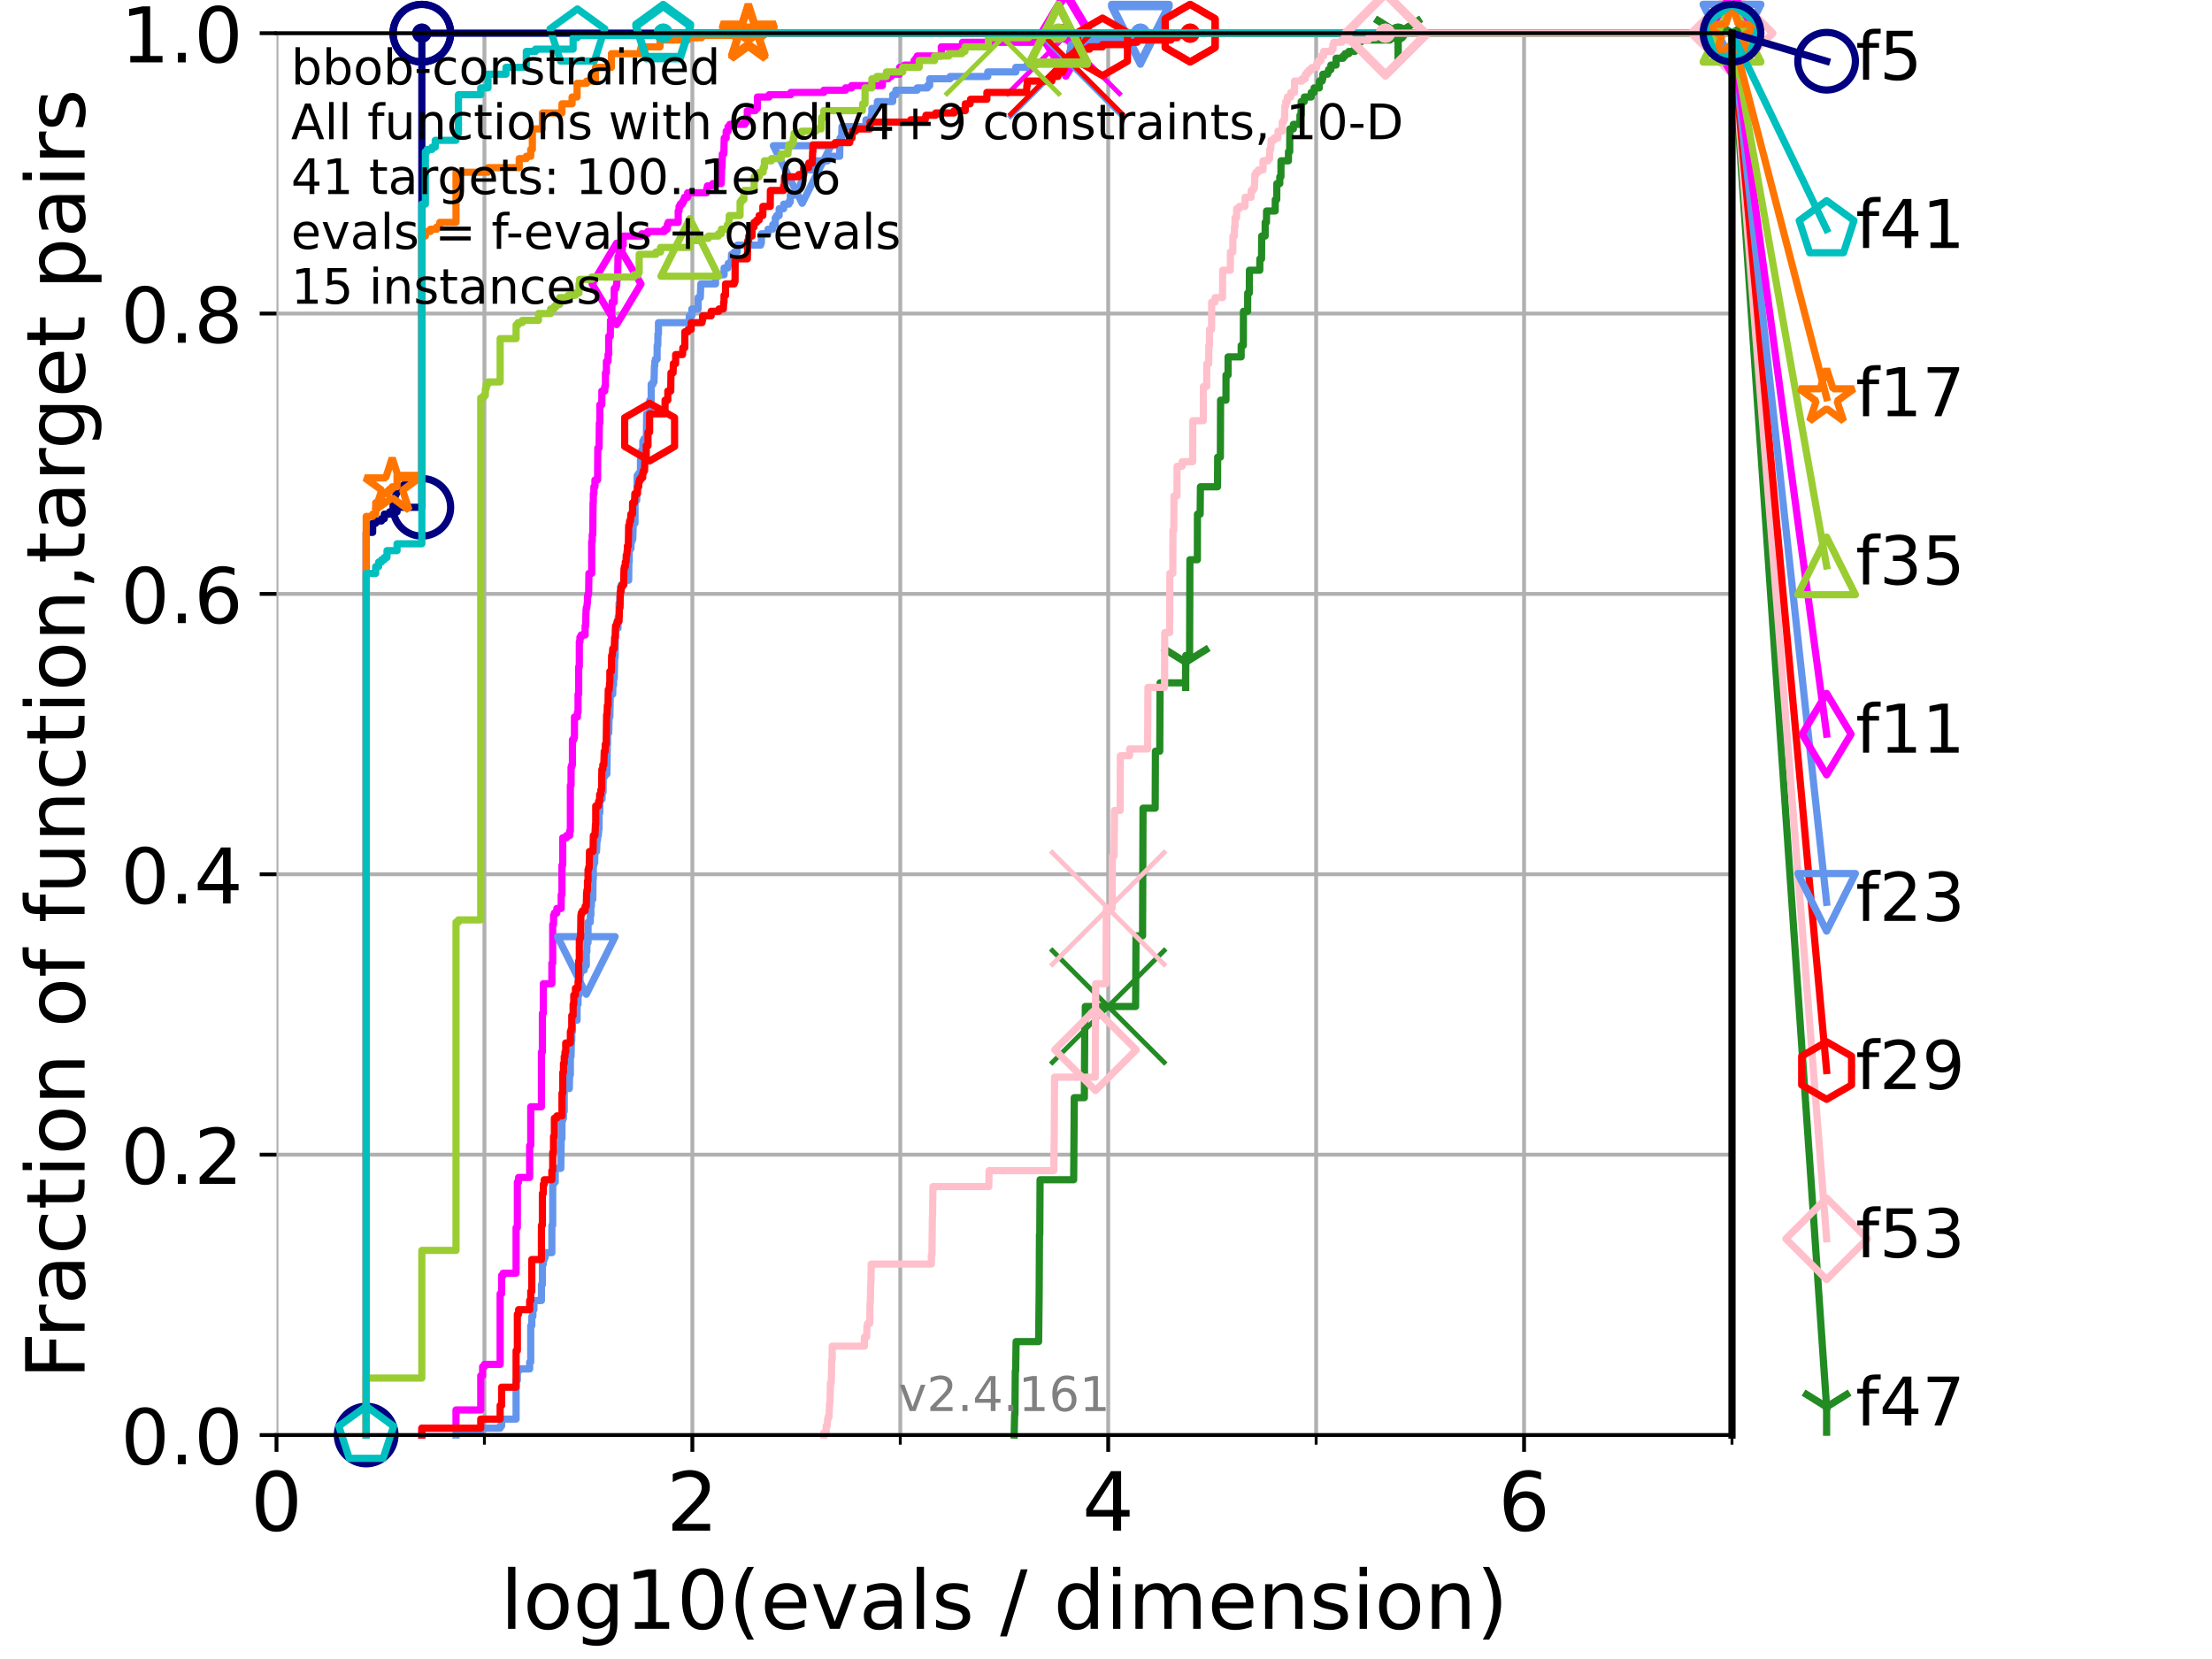 <?xml version="1.0" encoding="utf-8" standalone="no"?>
<!DOCTYPE svg PUBLIC "-//W3C//DTD SVG 1.1//EN"
  "http://www.w3.org/Graphics/SVG/1.1/DTD/svg11.dtd">
<!-- Created with matplotlib (https://matplotlib.org/) -->
<svg height="345.6pt" version="1.1" viewBox="0 0 460.8 345.6" width="460.8pt" xmlns="http://www.w3.org/2000/svg" xmlns:xlink="http://www.w3.org/1999/xlink">
 <defs>
  <style type="text/css">*{stroke-linecap:butt;stroke-linejoin:round;}</style>
 </defs>
 <g id="figure_1">
  <g id="patch_1">
   <path d="M 0 345.6 
L 460.8 345.6 
L 460.8 0 
L 0 0 
z
" style="fill:#ffffff;"/>
  </g>
  <g id="axes_1">
   <g id="patch_2">
    <path d="M 57.6 298.944 
L 360.806 298.944 
L 360.806 6.912 
L 57.6 6.912 
z
" style="fill:#ffffff;"/>
   </g>
   <g id="matplotlib.axis_1">
    <g id="xtick_1">
     <g id="line2d_1">
      <path clip-path="url(#pb5d9e9d44d)" d="M 57.6 298.944 
L 57.6 6.912 
" style="fill:none;stroke:#b0b0b0;stroke-linecap:square;stroke-width:0.8;"/>
     </g>
     <g id="line2d_2">
      <defs>
       <path d="M 0 0 
L 0 3.5 
" id="mc755e1e9a3" style="stroke:#000000;stroke-width:0.8;"/>
      </defs>
      <g>
       <use style="stroke:#000000;stroke-width:0.8;" x="57.6" xlink:href="#mc755e1e9a3" y="298.944"/>
      </g>
     </g>
     <g id="text_1">
      <!-- 0 -->
      <g transform="translate(52.192 318.861)scale(0.17 -0.17)">
       <defs>
        <path d="M 31.781 66.406 
Q 24.172 66.406 20.328 58.906 
Q 16.5 51.422 16.5 36.375 
Q 16.5 21.391 20.328 13.891 
Q 24.172 6.391 31.781 6.391 
Q 39.453 6.391 43.281 13.891 
Q 47.125 21.391 47.125 36.375 
Q 47.125 51.422 43.281 58.906 
Q 39.453 66.406 31.781 66.406 
z
M 31.781 74.219 
Q 44.047 74.219 50.516 64.516 
Q 56.984 54.828 56.984 36.375 
Q 56.984 17.969 50.516 8.266 
Q 44.047 -1.422 31.781 -1.422 
Q 19.531 -1.422 13.062 8.266 
Q 6.594 17.969 6.594 36.375 
Q 6.594 54.828 13.062 64.516 
Q 19.531 74.219 31.781 74.219 
z
" id="DejaVuSans-48"/>
       </defs>
       <use xlink:href="#DejaVuSans-48"/>
      </g>
     </g>
    </g>
    <g id="xtick_2">
     <g id="line2d_3">
      <path clip-path="url(#pb5d9e9d44d)" d="M 144.23 298.944 
L 144.23 6.912 
" style="fill:none;stroke:#b0b0b0;stroke-linecap:square;stroke-width:0.8;"/>
     </g>
     <g id="line2d_4">
      <g>
       <use style="stroke:#000000;stroke-width:0.8;" x="144.23" xlink:href="#mc755e1e9a3" y="298.944"/>
      </g>
     </g>
     <g id="text_2">
      <!-- 2 -->
      <g transform="translate(138.822 318.861)scale(0.17 -0.17)">
       <defs>
        <path d="M 19.188 8.297 
L 53.609 8.297 
L 53.609 0 
L 7.328 0 
L 7.328 8.297 
Q 12.938 14.109 22.625 23.891 
Q 32.328 33.688 34.812 36.531 
Q 39.547 41.844 41.422 45.531 
Q 43.312 49.219 43.312 52.781 
Q 43.312 58.594 39.234 62.25 
Q 35.156 65.922 28.609 65.922 
Q 23.969 65.922 18.812 64.312 
Q 13.672 62.703 7.812 59.422 
L 7.812 69.391 
Q 13.766 71.781 18.938 73 
Q 24.125 74.219 28.422 74.219 
Q 39.75 74.219 46.484 68.547 
Q 53.219 62.891 53.219 53.422 
Q 53.219 48.922 51.531 44.891 
Q 49.859 40.875 45.406 35.406 
Q 44.188 33.984 37.641 27.219 
Q 31.109 20.453 19.188 8.297 
z
" id="DejaVuSans-50"/>
       </defs>
       <use xlink:href="#DejaVuSans-50"/>
      </g>
     </g>
    </g>
    <g id="xtick_3">
     <g id="line2d_5">
      <path clip-path="url(#pb5d9e9d44d)" d="M 230.861 298.944 
L 230.861 6.912 
" style="fill:none;stroke:#b0b0b0;stroke-linecap:square;stroke-width:0.8;"/>
     </g>
     <g id="line2d_6">
      <g>
       <use style="stroke:#000000;stroke-width:0.8;" x="230.861" xlink:href="#mc755e1e9a3" y="298.944"/>
      </g>
     </g>
     <g id="text_3">
      <!-- 4 -->
      <g transform="translate(225.453 318.861)scale(0.17 -0.17)">
       <defs>
        <path d="M 37.797 64.312 
L 12.891 25.391 
L 37.797 25.391 
z
M 35.203 72.906 
L 47.609 72.906 
L 47.609 25.391 
L 58.016 25.391 
L 58.016 17.188 
L 47.609 17.188 
L 47.609 0 
L 37.797 0 
L 37.797 17.188 
L 4.891 17.188 
L 4.891 26.703 
z
" id="DejaVuSans-52"/>
       </defs>
       <use xlink:href="#DejaVuSans-52"/>
      </g>
     </g>
    </g>
    <g id="xtick_4">
     <g id="line2d_7">
      <path clip-path="url(#pb5d9e9d44d)" d="M 317.491 298.944 
L 317.491 6.912 
" style="fill:none;stroke:#b0b0b0;stroke-linecap:square;stroke-width:0.8;"/>
     </g>
     <g id="line2d_8">
      <g>
       <use style="stroke:#000000;stroke-width:0.8;" x="317.491" xlink:href="#mc755e1e9a3" y="298.944"/>
      </g>
     </g>
     <g id="text_4">
      <!-- 6 -->
      <g transform="translate(312.083 318.861)scale(0.17 -0.17)">
       <defs>
        <path d="M 33.016 40.375 
Q 26.375 40.375 22.484 35.828 
Q 18.609 31.297 18.609 23.391 
Q 18.609 15.531 22.484 10.953 
Q 26.375 6.391 33.016 6.391 
Q 39.656 6.391 43.531 10.953 
Q 47.406 15.531 47.406 23.391 
Q 47.406 31.297 43.531 35.828 
Q 39.656 40.375 33.016 40.375 
z
M 52.594 71.297 
L 52.594 62.312 
Q 48.875 64.062 45.094 64.984 
Q 41.312 65.922 37.594 65.922 
Q 27.828 65.922 22.672 59.328 
Q 17.531 52.734 16.797 39.406 
Q 19.672 43.656 24.016 45.922 
Q 28.375 48.188 33.594 48.188 
Q 44.578 48.188 50.953 41.516 
Q 57.328 34.859 57.328 23.391 
Q 57.328 12.156 50.688 5.359 
Q 44.047 -1.422 33.016 -1.422 
Q 20.359 -1.422 13.672 8.266 
Q 6.984 17.969 6.984 36.375 
Q 6.984 53.656 15.188 63.938 
Q 23.391 74.219 37.203 74.219 
Q 40.922 74.219 44.703 73.484 
Q 48.484 72.75 52.594 71.297 
z
" id="DejaVuSans-54"/>
       </defs>
       <use xlink:href="#DejaVuSans-54"/>
      </g>
     </g>
    </g>
    <g id="xtick_5">
     <g id="line2d_9">
      <path clip-path="url(#pb5d9e9d44d)" d="M 100.915 298.944 
L 100.915 6.912 
" style="fill:none;stroke:#b0b0b0;stroke-linecap:square;stroke-width:0.8;"/>
     </g>
     <g id="line2d_10">
      <defs>
       <path d="M 0 0 
L 0 2 
" id="m47a19719f6" style="stroke:#000000;stroke-width:0.6;"/>
      </defs>
      <g>
       <use style="stroke:#000000;stroke-width:0.6;" x="100.915" xlink:href="#m47a19719f6" y="298.944"/>
      </g>
     </g>
    </g>
    <g id="xtick_6">
     <g id="line2d_11">
      <path clip-path="url(#pb5d9e9d44d)" d="M 187.546 298.944 
L 187.546 6.912 
" style="fill:none;stroke:#b0b0b0;stroke-linecap:square;stroke-width:0.8;"/>
     </g>
     <g id="line2d_12">
      <g>
       <use style="stroke:#000000;stroke-width:0.6;" x="187.546" xlink:href="#m47a19719f6" y="298.944"/>
      </g>
     </g>
    </g>
    <g id="xtick_7">
     <g id="line2d_13">
      <path clip-path="url(#pb5d9e9d44d)" d="M 274.176 298.944 
L 274.176 6.912 
" style="fill:none;stroke:#b0b0b0;stroke-linecap:square;stroke-width:0.8;"/>
     </g>
     <g id="line2d_14">
      <g>
       <use style="stroke:#000000;stroke-width:0.6;" x="274.176" xlink:href="#m47a19719f6" y="298.944"/>
      </g>
     </g>
    </g>
    <g id="xtick_8">
     <g id="line2d_15">
      <path clip-path="url(#pb5d9e9d44d)" d="M 360.806 298.944 
L 360.806 6.912 
" style="fill:none;stroke:#b0b0b0;stroke-linecap:square;stroke-width:0.8;"/>
     </g>
     <g id="line2d_16">
      <g>
       <use style="stroke:#000000;stroke-width:0.6;" x="360.806" xlink:href="#m47a19719f6" y="298.944"/>
      </g>
     </g>
    </g>
    <g id="text_5">
     <!-- log10(evals / dimension) -->
     <g transform="translate(104.239 339.314)scale(0.17 -0.17)">
      <defs>
       <path d="M 9.422 75.984 
L 18.406 75.984 
L 18.406 0 
L 9.422 0 
z
" id="DejaVuSans-108"/>
       <path d="M 30.609 48.391 
Q 23.391 48.391 19.188 42.75 
Q 14.984 37.109 14.984 27.297 
Q 14.984 17.484 19.156 11.844 
Q 23.344 6.203 30.609 6.203 
Q 37.797 6.203 41.984 11.859 
Q 46.188 17.531 46.188 27.297 
Q 46.188 37.016 41.984 42.703 
Q 37.797 48.391 30.609 48.391 
z
M 30.609 56 
Q 42.328 56 49.016 48.375 
Q 55.719 40.766 55.719 27.297 
Q 55.719 13.875 49.016 6.219 
Q 42.328 -1.422 30.609 -1.422 
Q 18.844 -1.422 12.172 6.219 
Q 5.516 13.875 5.516 27.297 
Q 5.516 40.766 12.172 48.375 
Q 18.844 56 30.609 56 
z
" id="DejaVuSans-111"/>
       <path d="M 45.406 27.984 
Q 45.406 37.75 41.375 43.109 
Q 37.359 48.484 30.078 48.484 
Q 22.859 48.484 18.828 43.109 
Q 14.797 37.75 14.797 27.984 
Q 14.797 18.266 18.828 12.891 
Q 22.859 7.516 30.078 7.516 
Q 37.359 7.516 41.375 12.891 
Q 45.406 18.266 45.406 27.984 
z
M 54.391 6.781 
Q 54.391 -7.172 48.188 -13.984 
Q 42 -20.797 29.203 -20.797 
Q 24.469 -20.797 20.266 -20.094 
Q 16.062 -19.391 12.109 -17.922 
L 12.109 -9.188 
Q 16.062 -11.328 19.922 -12.344 
Q 23.781 -13.375 27.781 -13.375 
Q 36.625 -13.375 41.016 -8.766 
Q 45.406 -4.156 45.406 5.172 
L 45.406 9.625 
Q 42.625 4.781 38.281 2.391 
Q 33.938 0 27.875 0 
Q 17.828 0 11.672 7.656 
Q 5.516 15.328 5.516 27.984 
Q 5.516 40.672 11.672 48.328 
Q 17.828 56 27.875 56 
Q 33.938 56 38.281 53.609 
Q 42.625 51.219 45.406 46.391 
L 45.406 54.688 
L 54.391 54.688 
z
" id="DejaVuSans-103"/>
       <path d="M 12.406 8.297 
L 28.516 8.297 
L 28.516 63.922 
L 10.984 60.406 
L 10.984 69.391 
L 28.422 72.906 
L 38.281 72.906 
L 38.281 8.297 
L 54.391 8.297 
L 54.391 0 
L 12.406 0 
z
" id="DejaVuSans-49"/>
       <path d="M 31 75.875 
Q 24.469 64.656 21.281 53.656 
Q 18.109 42.672 18.109 31.391 
Q 18.109 20.125 21.312 9.062 
Q 24.516 -2 31 -13.188 
L 23.188 -13.188 
Q 15.875 -1.703 12.234 9.375 
Q 8.594 20.453 8.594 31.391 
Q 8.594 42.281 12.203 53.312 
Q 15.828 64.359 23.188 75.875 
z
" id="DejaVuSans-40"/>
       <path d="M 56.203 29.594 
L 56.203 25.203 
L 14.891 25.203 
Q 15.484 15.922 20.484 11.062 
Q 25.484 6.203 34.422 6.203 
Q 39.594 6.203 44.453 7.469 
Q 49.312 8.734 54.109 11.281 
L 54.109 2.781 
Q 49.266 0.734 44.188 -0.344 
Q 39.109 -1.422 33.891 -1.422 
Q 20.797 -1.422 13.156 6.188 
Q 5.516 13.812 5.516 26.812 
Q 5.516 40.234 12.766 48.109 
Q 20.016 56 32.328 56 
Q 43.359 56 49.781 48.891 
Q 56.203 41.797 56.203 29.594 
z
M 47.219 32.234 
Q 47.125 39.594 43.094 43.984 
Q 39.062 48.391 32.422 48.391 
Q 24.906 48.391 20.391 44.141 
Q 15.875 39.891 15.188 32.172 
z
" id="DejaVuSans-101"/>
       <path d="M 2.984 54.688 
L 12.5 54.688 
L 29.594 8.797 
L 46.688 54.688 
L 56.203 54.688 
L 35.688 0 
L 23.484 0 
z
" id="DejaVuSans-118"/>
       <path d="M 34.281 27.484 
Q 23.391 27.484 19.188 25 
Q 14.984 22.516 14.984 16.5 
Q 14.984 11.719 18.141 8.906 
Q 21.297 6.109 26.703 6.109 
Q 34.188 6.109 38.703 11.406 
Q 43.219 16.703 43.219 25.484 
L 43.219 27.484 
z
M 52.203 31.203 
L 52.203 0 
L 43.219 0 
L 43.219 8.297 
Q 40.141 3.328 35.547 0.953 
Q 30.953 -1.422 24.312 -1.422 
Q 15.922 -1.422 10.953 3.297 
Q 6 8.016 6 15.922 
Q 6 25.141 12.172 29.828 
Q 18.359 34.516 30.609 34.516 
L 43.219 34.516 
L 43.219 35.406 
Q 43.219 41.609 39.141 45 
Q 35.062 48.391 27.688 48.391 
Q 23 48.391 18.547 47.266 
Q 14.109 46.141 10.016 43.891 
L 10.016 52.203 
Q 14.938 54.109 19.578 55.047 
Q 24.219 56 28.609 56 
Q 40.484 56 46.344 49.844 
Q 52.203 43.703 52.203 31.203 
z
" id="DejaVuSans-97"/>
       <path d="M 44.281 53.078 
L 44.281 44.578 
Q 40.484 46.531 36.375 47.5 
Q 32.281 48.484 27.875 48.484 
Q 21.188 48.484 17.844 46.438 
Q 14.5 44.391 14.5 40.281 
Q 14.5 37.156 16.891 35.375 
Q 19.281 33.594 26.516 31.984 
L 29.594 31.297 
Q 39.156 29.25 43.188 25.516 
Q 47.219 21.781 47.219 15.094 
Q 47.219 7.469 41.188 3.016 
Q 35.156 -1.422 24.609 -1.422 
Q 20.219 -1.422 15.453 -0.562 
Q 10.688 0.297 5.422 2 
L 5.422 11.281 
Q 10.406 8.688 15.234 7.391 
Q 20.062 6.109 24.812 6.109 
Q 31.156 6.109 34.562 8.281 
Q 37.984 10.453 37.984 14.406 
Q 37.984 18.062 35.516 20.016 
Q 33.062 21.969 24.703 23.781 
L 21.578 24.516 
Q 13.234 26.266 9.516 29.906 
Q 5.812 33.547 5.812 39.891 
Q 5.812 47.609 11.281 51.797 
Q 16.75 56 26.812 56 
Q 31.781 56 36.172 55.266 
Q 40.578 54.547 44.281 53.078 
z
" id="DejaVuSans-115"/>
       <path id="DejaVuSans-32"/>
       <path d="M 25.391 72.906 
L 33.688 72.906 
L 8.297 -9.281 
L 0 -9.281 
z
" id="DejaVuSans-47"/>
       <path d="M 45.406 46.391 
L 45.406 75.984 
L 54.391 75.984 
L 54.391 0 
L 45.406 0 
L 45.406 8.203 
Q 42.578 3.328 38.25 0.953 
Q 33.938 -1.422 27.875 -1.422 
Q 17.969 -1.422 11.734 6.484 
Q 5.516 14.406 5.516 27.297 
Q 5.516 40.188 11.734 48.094 
Q 17.969 56 27.875 56 
Q 33.938 56 38.25 53.625 
Q 42.578 51.266 45.406 46.391 
z
M 14.797 27.297 
Q 14.797 17.391 18.875 11.75 
Q 22.953 6.109 30.078 6.109 
Q 37.203 6.109 41.297 11.75 
Q 45.406 17.391 45.406 27.297 
Q 45.406 37.203 41.297 42.844 
Q 37.203 48.484 30.078 48.484 
Q 22.953 48.484 18.875 42.844 
Q 14.797 37.203 14.797 27.297 
z
" id="DejaVuSans-100"/>
       <path d="M 9.422 54.688 
L 18.406 54.688 
L 18.406 0 
L 9.422 0 
z
M 9.422 75.984 
L 18.406 75.984 
L 18.406 64.594 
L 9.422 64.594 
z
" id="DejaVuSans-105"/>
       <path d="M 52 44.188 
Q 55.375 50.25 60.062 53.125 
Q 64.75 56 71.094 56 
Q 79.641 56 84.281 50.016 
Q 88.922 44.047 88.922 33.016 
L 88.922 0 
L 79.891 0 
L 79.891 32.719 
Q 79.891 40.578 77.094 44.375 
Q 74.312 48.188 68.609 48.188 
Q 61.625 48.188 57.562 43.547 
Q 53.516 38.922 53.516 30.906 
L 53.516 0 
L 44.484 0 
L 44.484 32.719 
Q 44.484 40.625 41.703 44.406 
Q 38.922 48.188 33.109 48.188 
Q 26.219 48.188 22.156 43.531 
Q 18.109 38.875 18.109 30.906 
L 18.109 0 
L 9.078 0 
L 9.078 54.688 
L 18.109 54.688 
L 18.109 46.188 
Q 21.188 51.219 25.484 53.609 
Q 29.781 56 35.688 56 
Q 41.656 56 45.828 52.969 
Q 50 49.953 52 44.188 
z
" id="DejaVuSans-109"/>
       <path d="M 54.891 33.016 
L 54.891 0 
L 45.906 0 
L 45.906 32.719 
Q 45.906 40.484 42.875 44.328 
Q 39.844 48.188 33.797 48.188 
Q 26.516 48.188 22.312 43.547 
Q 18.109 38.922 18.109 30.906 
L 18.109 0 
L 9.078 0 
L 9.078 54.688 
L 18.109 54.688 
L 18.109 46.188 
Q 21.344 51.125 25.703 53.562 
Q 30.078 56 35.797 56 
Q 45.219 56 50.047 50.172 
Q 54.891 44.344 54.891 33.016 
z
" id="DejaVuSans-110"/>
       <path d="M 8.016 75.875 
L 15.828 75.875 
Q 23.141 64.359 26.781 53.312 
Q 30.422 42.281 30.422 31.391 
Q 30.422 20.453 26.781 9.375 
Q 23.141 -1.703 15.828 -13.188 
L 8.016 -13.188 
Q 14.5 -2 17.703 9.062 
Q 20.906 20.125 20.906 31.391 
Q 20.906 42.672 17.703 53.656 
Q 14.5 64.656 8.016 75.875 
z
" id="DejaVuSans-41"/>
      </defs>
      <use xlink:href="#DejaVuSans-108"/>
      <use x="27.783" xlink:href="#DejaVuSans-111"/>
      <use x="88.965" xlink:href="#DejaVuSans-103"/>
      <use x="152.441" xlink:href="#DejaVuSans-49"/>
      <use x="216.064" xlink:href="#DejaVuSans-48"/>
      <use x="279.688" xlink:href="#DejaVuSans-40"/>
      <use x="318.701" xlink:href="#DejaVuSans-101"/>
      <use x="380.225" xlink:href="#DejaVuSans-118"/>
      <use x="439.404" xlink:href="#DejaVuSans-97"/>
      <use x="500.684" xlink:href="#DejaVuSans-108"/>
      <use x="528.467" xlink:href="#DejaVuSans-115"/>
      <use x="580.566" xlink:href="#DejaVuSans-32"/>
      <use x="612.354" xlink:href="#DejaVuSans-47"/>
      <use x="646.045" xlink:href="#DejaVuSans-32"/>
      <use x="677.832" xlink:href="#DejaVuSans-100"/>
      <use x="741.309" xlink:href="#DejaVuSans-105"/>
      <use x="769.092" xlink:href="#DejaVuSans-109"/>
      <use x="866.504" xlink:href="#DejaVuSans-101"/>
      <use x="928.027" xlink:href="#DejaVuSans-110"/>
      <use x="991.406" xlink:href="#DejaVuSans-115"/>
      <use x="1043.506" xlink:href="#DejaVuSans-105"/>
      <use x="1071.289" xlink:href="#DejaVuSans-111"/>
      <use x="1132.471" xlink:href="#DejaVuSans-110"/>
      <use x="1195.85" xlink:href="#DejaVuSans-41"/>
     </g>
    </g>
   </g>
   <g id="matplotlib.axis_2">
    <g id="ytick_1">
     <g id="line2d_17">
      <path clip-path="url(#pb5d9e9d44d)" d="M 57.6 298.944 
L 360.806 298.944 
" style="fill:none;stroke:#b0b0b0;stroke-linecap:square;stroke-width:0.8;"/>
     </g>
     <g id="line2d_18">
      <defs>
       <path d="M 0 0 
L -3.5 0 
" id="m166bd104b5" style="stroke:#000000;stroke-width:0.8;"/>
      </defs>
      <g>
       <use style="stroke:#000000;stroke-width:0.8;" x="57.6" xlink:href="#m166bd104b5" y="298.944"/>
      </g>
     </g>
     <g id="text_6">
      <!-- 0.0 -->
      <g transform="translate(25.155 305.023)scale(0.16 -0.16)">
       <defs>
        <path d="M 10.688 12.406 
L 21 12.406 
L 21 0 
L 10.688 0 
z
" id="DejaVuSans-46"/>
       </defs>
       <use xlink:href="#DejaVuSans-48"/>
       <use x="63.623" xlink:href="#DejaVuSans-46"/>
       <use x="95.41" xlink:href="#DejaVuSans-48"/>
      </g>
     </g>
    </g>
    <g id="ytick_2">
     <g id="line2d_19">
      <path clip-path="url(#pb5d9e9d44d)" d="M 57.6 240.538 
L 360.806 240.538 
" style="fill:none;stroke:#b0b0b0;stroke-linecap:square;stroke-width:0.8;"/>
     </g>
     <g id="line2d_20">
      <g>
       <use style="stroke:#000000;stroke-width:0.8;" x="57.6" xlink:href="#m166bd104b5" y="240.538"/>
      </g>
     </g>
     <g id="text_7">
      <!-- 0.2 -->
      <g transform="translate(25.155 246.616)scale(0.16 -0.16)">
       <use xlink:href="#DejaVuSans-48"/>
       <use x="63.623" xlink:href="#DejaVuSans-46"/>
       <use x="95.41" xlink:href="#DejaVuSans-50"/>
      </g>
     </g>
    </g>
    <g id="ytick_3">
     <g id="line2d_21">
      <path clip-path="url(#pb5d9e9d44d)" d="M 57.6 182.131 
L 360.806 182.131 
" style="fill:none;stroke:#b0b0b0;stroke-linecap:square;stroke-width:0.8;"/>
     </g>
     <g id="line2d_22">
      <g>
       <use style="stroke:#000000;stroke-width:0.8;" x="57.6" xlink:href="#m166bd104b5" y="182.131"/>
      </g>
     </g>
     <g id="text_8">
      <!-- 0.4 -->
      <g transform="translate(25.155 188.21)scale(0.16 -0.16)">
       <use xlink:href="#DejaVuSans-48"/>
       <use x="63.623" xlink:href="#DejaVuSans-46"/>
       <use x="95.41" xlink:href="#DejaVuSans-52"/>
      </g>
     </g>
    </g>
    <g id="ytick_4">
     <g id="line2d_23">
      <path clip-path="url(#pb5d9e9d44d)" d="M 57.6 123.725 
L 360.806 123.725 
" style="fill:none;stroke:#b0b0b0;stroke-linecap:square;stroke-width:0.8;"/>
     </g>
     <g id="line2d_24">
      <g>
       <use style="stroke:#000000;stroke-width:0.8;" x="57.6" xlink:href="#m166bd104b5" y="123.725"/>
      </g>
     </g>
     <g id="text_9">
      <!-- 0.6 -->
      <g transform="translate(25.155 129.804)scale(0.16 -0.16)">
       <use xlink:href="#DejaVuSans-48"/>
       <use x="63.623" xlink:href="#DejaVuSans-46"/>
       <use x="95.41" xlink:href="#DejaVuSans-54"/>
      </g>
     </g>
    </g>
    <g id="ytick_5">
     <g id="line2d_25">
      <path clip-path="url(#pb5d9e9d44d)" d="M 57.6 65.318 
L 360.806 65.318 
" style="fill:none;stroke:#b0b0b0;stroke-linecap:square;stroke-width:0.8;"/>
     </g>
     <g id="line2d_26">
      <g>
       <use style="stroke:#000000;stroke-width:0.8;" x="57.6" xlink:href="#m166bd104b5" y="65.318"/>
      </g>
     </g>
     <g id="text_10">
      <!-- 0.8 -->
      <g transform="translate(25.155 71.397)scale(0.16 -0.16)">
       <defs>
        <path d="M 31.781 34.625 
Q 24.75 34.625 20.719 30.859 
Q 16.703 27.094 16.703 20.516 
Q 16.703 13.922 20.719 10.156 
Q 24.75 6.391 31.781 6.391 
Q 38.812 6.391 42.859 10.172 
Q 46.922 13.969 46.922 20.516 
Q 46.922 27.094 42.891 30.859 
Q 38.875 34.625 31.781 34.625 
z
M 21.922 38.812 
Q 15.578 40.375 12.031 44.719 
Q 8.5 49.078 8.5 55.328 
Q 8.5 64.062 14.719 69.141 
Q 20.953 74.219 31.781 74.219 
Q 42.672 74.219 48.875 69.141 
Q 55.078 64.062 55.078 55.328 
Q 55.078 49.078 51.531 44.719 
Q 48 40.375 41.703 38.812 
Q 48.828 37.156 52.797 32.312 
Q 56.781 27.484 56.781 20.516 
Q 56.781 9.906 50.312 4.234 
Q 43.844 -1.422 31.781 -1.422 
Q 19.734 -1.422 13.25 4.234 
Q 6.781 9.906 6.781 20.516 
Q 6.781 27.484 10.781 32.312 
Q 14.797 37.156 21.922 38.812 
z
M 18.312 54.391 
Q 18.312 48.734 21.844 45.562 
Q 25.391 42.391 31.781 42.391 
Q 38.141 42.391 41.719 45.562 
Q 45.312 48.734 45.312 54.391 
Q 45.312 60.062 41.719 63.234 
Q 38.141 66.406 31.781 66.406 
Q 25.391 66.406 21.844 63.234 
Q 18.312 60.062 18.312 54.391 
z
" id="DejaVuSans-56"/>
       </defs>
       <use xlink:href="#DejaVuSans-48"/>
       <use x="63.623" xlink:href="#DejaVuSans-46"/>
       <use x="95.41" xlink:href="#DejaVuSans-56"/>
      </g>
     </g>
    </g>
    <g id="ytick_6">
     <g id="line2d_27">
      <path clip-path="url(#pb5d9e9d44d)" d="M 57.6 6.912 
L 360.806 6.912 
" style="fill:none;stroke:#b0b0b0;stroke-linecap:square;stroke-width:0.8;"/>
     </g>
     <g id="line2d_28">
      <g>
       <use style="stroke:#000000;stroke-width:0.8;" x="57.6" xlink:href="#m166bd104b5" y="6.912"/>
      </g>
     </g>
     <g id="text_11">
      <!-- 1.0 -->
      <g transform="translate(25.155 12.991)scale(0.16 -0.16)">
       <use xlink:href="#DejaVuSans-49"/>
       <use x="63.623" xlink:href="#DejaVuSans-46"/>
       <use x="95.41" xlink:href="#DejaVuSans-48"/>
      </g>
     </g>
    </g>
    <g id="text_12">
     <!-- Fraction of function,target pairs -->
     <g transform="translate(17.62 287.313)rotate(-90)scale(0.17 -0.17)">
      <defs>
       <path d="M 9.812 72.906 
L 51.703 72.906 
L 51.703 64.594 
L 19.672 64.594 
L 19.672 43.109 
L 48.578 43.109 
L 48.578 34.812 
L 19.672 34.812 
L 19.672 0 
L 9.812 0 
z
" id="DejaVuSans-70"/>
       <path d="M 41.109 46.297 
Q 39.594 47.172 37.812 47.578 
Q 36.031 48 33.891 48 
Q 26.266 48 22.188 43.047 
Q 18.109 38.094 18.109 28.812 
L 18.109 0 
L 9.078 0 
L 9.078 54.688 
L 18.109 54.688 
L 18.109 46.188 
Q 20.953 51.172 25.484 53.578 
Q 30.031 56 36.531 56 
Q 37.453 56 38.578 55.875 
Q 39.703 55.766 41.062 55.516 
z
" id="DejaVuSans-114"/>
       <path d="M 48.781 52.594 
L 48.781 44.188 
Q 44.969 46.297 41.141 47.344 
Q 37.312 48.391 33.406 48.391 
Q 24.656 48.391 19.812 42.844 
Q 14.984 37.312 14.984 27.297 
Q 14.984 17.281 19.812 11.734 
Q 24.656 6.203 33.406 6.203 
Q 37.312 6.203 41.141 7.25 
Q 44.969 8.297 48.781 10.406 
L 48.781 2.094 
Q 45.016 0.344 40.984 -0.531 
Q 36.969 -1.422 32.422 -1.422 
Q 20.062 -1.422 12.781 6.344 
Q 5.516 14.109 5.516 27.297 
Q 5.516 40.672 12.859 48.328 
Q 20.219 56 33.016 56 
Q 37.156 56 41.109 55.141 
Q 45.062 54.297 48.781 52.594 
z
" id="DejaVuSans-99"/>
       <path d="M 18.312 70.219 
L 18.312 54.688 
L 36.812 54.688 
L 36.812 47.703 
L 18.312 47.703 
L 18.312 18.016 
Q 18.312 11.328 20.141 9.422 
Q 21.969 7.516 27.594 7.516 
L 36.812 7.516 
L 36.812 0 
L 27.594 0 
Q 17.188 0 13.234 3.875 
Q 9.281 7.766 9.281 18.016 
L 9.281 47.703 
L 2.688 47.703 
L 2.688 54.688 
L 9.281 54.688 
L 9.281 70.219 
z
" id="DejaVuSans-116"/>
       <path d="M 37.109 75.984 
L 37.109 68.5 
L 28.516 68.5 
Q 23.688 68.5 21.797 66.547 
Q 19.922 64.594 19.922 59.516 
L 19.922 54.688 
L 34.719 54.688 
L 34.719 47.703 
L 19.922 47.703 
L 19.922 0 
L 10.891 0 
L 10.891 47.703 
L 2.297 47.703 
L 2.297 54.688 
L 10.891 54.688 
L 10.891 58.5 
Q 10.891 67.625 15.141 71.797 
Q 19.391 75.984 28.609 75.984 
z
" id="DejaVuSans-102"/>
       <path d="M 8.5 21.578 
L 8.5 54.688 
L 17.484 54.688 
L 17.484 21.922 
Q 17.484 14.156 20.5 10.266 
Q 23.531 6.391 29.594 6.391 
Q 36.859 6.391 41.078 11.031 
Q 45.312 15.672 45.312 23.688 
L 45.312 54.688 
L 54.297 54.688 
L 54.297 0 
L 45.312 0 
L 45.312 8.406 
Q 42.047 3.422 37.719 1 
Q 33.406 -1.422 27.688 -1.422 
Q 18.266 -1.422 13.375 4.438 
Q 8.5 10.297 8.5 21.578 
z
M 31.109 56 
z
" id="DejaVuSans-117"/>
       <path d="M 11.719 12.406 
L 22.016 12.406 
L 22.016 4 
L 14.016 -11.625 
L 7.719 -11.625 
L 11.719 4 
z
" id="DejaVuSans-44"/>
       <path d="M 18.109 8.203 
L 18.109 -20.797 
L 9.078 -20.797 
L 9.078 54.688 
L 18.109 54.688 
L 18.109 46.391 
Q 20.953 51.266 25.266 53.625 
Q 29.594 56 35.594 56 
Q 45.562 56 51.781 48.094 
Q 58.016 40.188 58.016 27.297 
Q 58.016 14.406 51.781 6.484 
Q 45.562 -1.422 35.594 -1.422 
Q 29.594 -1.422 25.266 0.953 
Q 20.953 3.328 18.109 8.203 
z
M 48.688 27.297 
Q 48.688 37.203 44.609 42.844 
Q 40.531 48.484 33.406 48.484 
Q 26.266 48.484 22.188 42.844 
Q 18.109 37.203 18.109 27.297 
Q 18.109 17.391 22.188 11.75 
Q 26.266 6.109 33.406 6.109 
Q 40.531 6.109 44.609 11.75 
Q 48.688 17.391 48.688 27.297 
z
" id="DejaVuSans-112"/>
      </defs>
      <use xlink:href="#DejaVuSans-70"/>
      <use x="50.27" xlink:href="#DejaVuSans-114"/>
      <use x="91.383" xlink:href="#DejaVuSans-97"/>
      <use x="152.662" xlink:href="#DejaVuSans-99"/>
      <use x="207.643" xlink:href="#DejaVuSans-116"/>
      <use x="246.852" xlink:href="#DejaVuSans-105"/>
      <use x="274.635" xlink:href="#DejaVuSans-111"/>
      <use x="335.816" xlink:href="#DejaVuSans-110"/>
      <use x="399.195" xlink:href="#DejaVuSans-32"/>
      <use x="430.982" xlink:href="#DejaVuSans-111"/>
      <use x="492.164" xlink:href="#DejaVuSans-102"/>
      <use x="527.369" xlink:href="#DejaVuSans-32"/>
      <use x="559.156" xlink:href="#DejaVuSans-102"/>
      <use x="594.361" xlink:href="#DejaVuSans-117"/>
      <use x="657.74" xlink:href="#DejaVuSans-110"/>
      <use x="721.119" xlink:href="#DejaVuSans-99"/>
      <use x="776.1" xlink:href="#DejaVuSans-116"/>
      <use x="815.309" xlink:href="#DejaVuSans-105"/>
      <use x="843.092" xlink:href="#DejaVuSans-111"/>
      <use x="904.273" xlink:href="#DejaVuSans-110"/>
      <use x="967.652" xlink:href="#DejaVuSans-44"/>
      <use x="999.439" xlink:href="#DejaVuSans-116"/>
      <use x="1038.648" xlink:href="#DejaVuSans-97"/>
      <use x="1099.928" xlink:href="#DejaVuSans-114"/>
      <use x="1139.291" xlink:href="#DejaVuSans-103"/>
      <use x="1202.768" xlink:href="#DejaVuSans-101"/>
      <use x="1264.291" xlink:href="#DejaVuSans-116"/>
      <use x="1303.5" xlink:href="#DejaVuSans-32"/>
      <use x="1335.287" xlink:href="#DejaVuSans-112"/>
      <use x="1398.764" xlink:href="#DejaVuSans-97"/>
      <use x="1460.043" xlink:href="#DejaVuSans-105"/>
      <use x="1487.826" xlink:href="#DejaVuSans-114"/>
      <use x="1528.939" xlink:href="#DejaVuSans-115"/>
     </g>
    </g>
   </g>
   <g id="line2d_29">
    <defs>
     <path d="M 0 1.5 
C 0.398 1.5 0.779 1.342 1.061 1.061 
C 1.342 0.779 1.5 0.398 1.5 0 
C 1.5 -0.398 1.342 -0.779 1.061 -1.061 
C 0.779 -1.342 0.398 -1.5 0 -1.5 
C -0.398 -1.5 -0.779 -1.342 -1.061 -1.061 
C -1.342 -0.779 -1.5 -0.398 -1.5 0 
C -1.5 0.398 -1.342 0.779 -1.061 1.061 
C -0.779 1.342 -0.398 1.5 0 1.5 
z
" id="mc887f13def" style="stroke:#000080;"/>
    </defs>
    <g>
     <use style="fill:#000080;stroke:#000080;" x="87.876" xlink:href="#mc887f13def" y="6.912"/>
     <use style="fill:#000080;stroke:#000080;" x="87.876" xlink:href="#mc887f13def" y="6.912"/>
    </g>
   </g>
   <g id="line2d_30">
    <path d="M 76.285 298.944 
L 76.285 110.904 
L 77.629 110.904 
L 77.629 109.004 
L 78.267 109.004 
L 78.267 108.53 
L 79.481 108.53 
L 79.481 108.055 
L 80.06 108.055 
L 80.06 107.105 
L 81.166 107.105 
L 81.166 106.63 
L 82.713 106.63 
L 82.713 105.681 
L 87.876 105.681 
L 87.876 6.912 
L 360.806 6.912 
" style="fill:none;stroke:#000080;stroke-linecap:square;stroke-width:1.5;"/>
   </g>
   <g id="line2d_31">
    <defs>
     <path d="M 0 6 
C 1.591 6 3.117 5.368 4.243 4.243 
C 5.368 3.117 6 1.591 6 0 
C 6 -1.591 5.368 -3.117 4.243 -4.243 
C 3.117 -5.368 1.591 -6 0 -6 
C -1.591 -6 -3.117 -5.368 -4.243 -4.243 
C -5.368 -3.117 -6 -1.591 -6 0 
C -6 1.591 -5.368 3.117 -4.243 4.243 
C -3.117 5.368 -1.591 6 0 6 
z
" id="me5148f4e5b" style="stroke:#000080;stroke-width:1.5;"/>
    </defs>
    <g>
     <use style="fill-opacity:0;stroke:#000080;stroke-width:1.5;" x="76.285" xlink:href="#me5148f4e5b" y="298.944"/>
     <use style="fill-opacity:0;stroke:#000080;stroke-width:1.5;" x="87.876" xlink:href="#me5148f4e5b" y="105.681"/>
     <use style="fill-opacity:0;stroke:#000080;stroke-width:1.5;" x="87.876" xlink:href="#me5148f4e5b" y="6.912"/>
     <use style="fill-opacity:0;stroke:#000080;stroke-width:1.5;" x="87.876" xlink:href="#me5148f4e5b" y="6.912"/>
     <use style="fill-opacity:0;stroke:#000080;stroke-width:1.5;" x="360.806" xlink:href="#me5148f4e5b" y="6.912"/>
    </g>
   </g>
   <g id="line2d_32">
    <path style="fill:none;stroke:#000080;stroke-linecap:square;stroke-width:1.5;"/>
    <g/>
   </g>
   <g id="line2d_33">
    <defs>
     <path d="M 0 1.5 
C 0.398 1.5 0.779 1.342 1.061 1.061 
C 1.342 0.779 1.5 0.398 1.5 0 
C 1.5 -0.398 1.342 -0.779 1.061 -1.061 
C 0.779 -1.342 0.398 -1.5 0 -1.5 
C -0.398 -1.5 -0.779 -1.342 -1.061 -1.061 
C -1.342 -0.779 -1.5 -0.398 -1.5 0 
C -1.5 0.398 -1.342 0.779 -1.061 1.061 
C -0.779 1.342 -0.398 1.5 0 1.5 
z
" id="ma3e28d6620" style="stroke:#ff00ff;"/>
    </defs>
    <g>
     <use style="fill:#ff00ff;stroke:#ff00ff;" x="222.017" xlink:href="#ma3e28d6620" y="6.912"/>
     <use style="fill:#ff00ff;stroke:#ff00ff;" x="222.017" xlink:href="#ma3e28d6620" y="6.912"/>
    </g>
   </g>
   <g id="line2d_34">
    <path d="M 87.876 298.944 
L 87.876 297.519 
L 94.995 297.519 
L 94.995 293.721 
L 100.147 293.721 
L 100.147 286.598 
L 100.535 286.598 
L 100.535 284.699 
L 100.915 284.699 
L 100.915 284.224 
L 104.188 284.224 
L 104.188 269.503 
L 104.501 269.503 
L 104.501 265.705 
L 104.809 265.705 
L 104.809 265.23 
L 107.512 265.23 
L 107.512 255.733 
L 107.775 255.733 
L 107.775 246.236 
L 108.034 246.236 
L 108.034 245.286 
L 110.336 245.286 
L 110.336 238.638 
L 110.562 238.638 
L 110.562 230.566 
L 112.79 230.566 
L 112.79 219.169 
L 112.989 219.169 
L 112.989 211.097 
L 113.186 211.097 
L 113.186 204.924 
L 114.962 204.924 
L 114.962 200.65 
L 115.139 200.65 
L 115.139 192.578 
L 115.315 192.578 
L 115.315 190.678 
L 115.489 190.678 
L 115.489 190.204 
L 116.002 190.204 
L 116.002 189.254 
L 116.908 189.254 
L 116.908 186.405 
L 117.068 186.405 
L 117.068 180.232 
L 117.227 180.232 
L 117.227 174.534 
L 118.001 174.534 
L 118.001 174.059 
L 118.672 174.059 
L 118.672 173.109 
L 118.817 173.109 
L 118.817 163.612 
L 118.962 163.612 
L 118.962 159.813 
L 119.106 159.813 
L 119.106 159.338 
L 119.248 159.338 
L 119.248 154.115 
L 119.53 154.115 
L 119.53 153.64 
L 119.669 153.64 
L 119.669 149.367 
L 120.284 149.367 
L 120.284 148.417 
L 120.418 148.417 
L 120.418 144.618 
L 120.551 144.618 
L 120.551 138.92 
L 120.683 138.92 
L 120.683 133.697 
L 120.814 133.697 
L 120.814 132.747 
L 121.073 132.747 
L 121.073 132.272 
L 121.893 132.272 
L 121.893 130.373 
L 122.016 130.373 
L 122.077 127.049 
L 122.138 127.049 
L 122.138 126.574 
L 122.259 126.574 
L 122.32 125.624 
L 122.38 125.624 
L 122.38 124.2 
L 122.5 124.2 
L 122.5 123.725 
L 122.619 123.725 
L 122.678 119.451 
L 123.26 119.451 
L 123.26 112.803 
L 123.375 112.803 
L 123.375 111.379 
L 123.488 111.379 
L 123.545 104.731 
L 123.601 104.731 
L 123.601 102.831 
L 123.714 102.831 
L 123.714 101.407 
L 123.936 101.407 
L 123.936 99.982 
L 124.482 99.982 
L 124.535 93.334 
L 124.801 93.334 
L 124.854 88.111 
L 124.959 88.111 
L 124.959 84.312 
L 125.374 84.312 
L 125.374 81.463 
L 125.979 81.463 
L 125.979 80.514 
L 126.127 80.514 
L 126.127 77.664 
L 126.323 77.664 
L 126.323 75.29 
L 126.661 75.29 
L 126.661 73.866 
L 126.804 73.866 
L 126.804 70.067 
L 127.134 70.067 
L 127.181 66.743 
L 127.412 66.743 
L 127.504 62.944 
L 127.956 62.944 
L 127.956 60.095 
L 128.31 60.095 
L 128.31 59.62 
L 128.441 59.62 
L 128.528 58.196 
L 128.658 58.196 
L 128.744 53.447 
L 128.957 53.447 
L 128.957 52.023 
L 129.623 52.023 
L 129.623 51.073 
L 129.826 51.073 
L 129.826 49.174 
L 133.689 49.174 
L 133.689 48.699 
L 134.932 48.699 
L 134.932 48.224 
L 138.413 48.224 
L 138.413 47.749 
L 138.993 47.749 
L 138.993 46.799 
L 139.191 46.799 
L 139.191 46.324 
L 141.283 46.324 
L 141.283 43.95 
L 141.459 43.95 
L 141.459 43.001 
L 141.697 43.001 
L 141.697 42.526 
L 142.123 42.526 
L 142.123 42.051 
L 142.415 42.051 
L 142.415 41.576 
L 142.58 41.576 
L 142.58 41.101 
L 143.246 41.101 
L 143.246 40.151 
L 147.2 40.151 
L 147.248 39.202 
L 147.36 39.202 
L 147.36 38.727 
L 148.458 38.727 
L 148.458 38.252 
L 150.248 38.252 
L 150.317 34.928 
L 150.398 34.928 
L 150.479 32.079 
L 150.787 32.079 
L 150.867 28.755 
L 151.272 28.755 
L 151.272 27.33 
L 151.669 27.33 
L 151.669 26.381 
L 152.033 26.381 
L 152.033 25.906 
L 155.151 25.906 
L 155.151 25.431 
L 155.526 25.431 
L 155.526 24.956 
L 155.67 24.956 
L 155.67 23.057 
L 157.317 23.057 
L 157.317 22.582 
L 157.78 22.582 
L 157.78 20.208 
L 160.223 20.208 
L 160.223 19.733 
L 164.733 19.733 
L 164.733 19.258 
L 171.634 19.258 
L 171.634 18.783 
L 176.141 18.783 
L 176.141 18.308 
L 177.405 18.308 
L 177.405 17.834 
L 183.828 17.834 
L 183.828 16.409 
L 185.025 16.409 
L 185.025 15.934 
L 185.649 15.934 
L 185.649 15.459 
L 187.379 15.459 
L 187.393 14.035 
L 188.41 14.035 
L 188.41 13.56 
L 190.422 13.56 
L 190.422 12.61 
L 190.786 12.61 
L 190.786 12.135 
L 191.077 12.135 
L 191.077 11.66 
L 196.093 11.66 
L 196.093 9.761 
L 200.505 9.761 
L 200.505 8.811 
L 218.273 8.811 
L 218.273 7.862 
L 221.752 7.862 
L 221.752 7.387 
L 222.017 7.387 
L 222.017 6.912 
L 360.806 6.912 
L 360.806 6.912 
" style="fill:none;stroke:#ff00ff;stroke-linecap:square;stroke-width:1.5;"/>
   </g>
   <g id="line2d_35">
    <defs>
     <path d="M -0 8.485 
L 5.091 0 
L 0 -8.485 
L -5.091 -0 
z
" id="m4377ff7fb4" style="stroke:#ff00ff;stroke-linejoin:miter;stroke-width:1.5;"/>
    </defs>
    <g>
     <use style="fill-opacity:0;stroke:#ff00ff;stroke-linejoin:miter;stroke-width:1.5;" x="128.441" xlink:href="#m4377ff7fb4" y="59.145"/>
     <use style="fill-opacity:0;stroke:#ff00ff;stroke-linejoin:miter;stroke-width:1.5;" x="222.017" xlink:href="#m4377ff7fb4" y="7.387"/>
     <use style="fill-opacity:0;stroke:#ff00ff;stroke-linejoin:miter;stroke-width:1.5;" x="222.017" xlink:href="#m4377ff7fb4" y="6.912"/>
     <use style="fill-opacity:0;stroke:#ff00ff;stroke-linejoin:miter;stroke-width:1.5;" x="222.017" xlink:href="#m4377ff7fb4" y="6.912"/>
     <use style="fill-opacity:0;stroke:#ff00ff;stroke-linejoin:miter;stroke-width:1.5;" x="360.806" xlink:href="#m4377ff7fb4" y="6.912"/>
    </g>
   </g>
   <g id="line2d_36">
    <path style="fill:none;stroke:#ff00ff;stroke-linecap:square;stroke-width:1.5;"/>
    <g/>
   </g>
   <g id="line2d_37">
    <path clip-path="url(#pb5d9e9d44d)" d="M 221.564 7.862 
" style="fill:none;stroke:#ff00ff;stroke-linecap:square;stroke-width:1.5;"/>
    <defs>
     <path d="M -12 12 
L 12 -12 
M -12 -12 
L 12 12 
" id="mcfe6536f9c" style="stroke:#ff00ff;"/>
    </defs>
    <g clip-path="url(#pb5d9e9d44d)">
     <use style="fill:#ff00ff;stroke:#ff00ff;" x="221.564" xlink:href="#mcfe6536f9c" y="7.862"/>
    </g>
   </g>
   <g id="line2d_38">
    <defs>
     <path d="M 0 1.5 
C 0.398 1.5 0.779 1.342 1.061 1.061 
C 1.342 0.779 1.5 0.398 1.5 0 
C 1.5 -0.398 1.342 -0.779 1.061 -1.061 
C 0.779 -1.342 0.398 -1.5 0 -1.5 
C -0.398 -1.5 -0.779 -1.342 -1.061 -1.061 
C -1.342 -0.779 -1.5 -0.398 -1.5 0 
C -1.5 0.398 -1.342 0.779 -1.061 1.061 
C -0.779 1.342 -0.398 1.5 0 1.5 
z
" id="mc9deba84e6" style="stroke:#ff7500;"/>
    </defs>
    <g>
     <use style="fill:#ff7500;stroke:#ff7500;" x="155.884" xlink:href="#mc9deba84e6" y="6.912"/>
     <use style="fill:#ff7500;stroke:#ff7500;" x="155.884" xlink:href="#mc9deba84e6" y="6.912"/>
    </g>
   </g>
   <g id="line2d_39">
    <path d="M 76.285 298.944 
L 76.285 107.58 
L 77.629 107.58 
L 77.629 107.105 
L 78.267 107.105 
L 78.267 104.731 
L 78.883 104.731 
L 78.883 104.256 
L 79.481 104.256 
L 79.481 102.831 
L 80.621 102.831 
L 80.621 102.357 
L 81.166 102.357 
L 81.166 101.882 
L 81.696 101.882 
L 81.696 101.407 
L 82.713 101.407 
L 82.713 99.033 
L 87.876 99.033 
L 87.876 49.174 
L 88.614 49.174 
L 88.614 48.224 
L 89.669 48.224 
L 89.669 47.749 
L 90.99 47.749 
L 90.99 47.274 
L 91.617 47.274 
L 91.617 46.324 
L 94.995 46.324 
L 94.995 35.878 
L 101.653 35.878 
L 101.653 34.928 
L 108.163 34.928 
L 108.163 33.029 
L 109.639 33.029 
L 109.639 32.554 
L 110.562 32.554 
L 110.562 31.129 
L 110.897 31.129 
L 110.897 26.856 
L 112.989 26.856 
L 112.989 23.532 
L 117.068 23.532 
L 117.068 21.632 
L 119.177 21.632 
L 119.177 20.208 
L 120.217 20.208 
L 120.217 17.359 
L 122.199 17.359 
L 122.199 16.884 
L 124.047 16.884 
L 124.047 14.035 
L 127.366 14.035 
L 127.366 11.186 
L 133.424 11.186 
L 133.424 10.236 
L 133.557 10.236 
L 133.557 9.761 
L 137.494 9.761 
L 137.494 8.337 
L 143.285 8.337 
L 143.285 7.862 
L 146.143 7.862 
L 146.143 7.387 
L 155.884 7.387 
L 155.884 6.912 
L 360.806 6.912 
" style="fill:none;stroke:#ff7500;stroke-linecap:square;stroke-width:1.5;"/>
   </g>
   <g id="line2d_40">
    <defs>
     <path d="M 0 -6 
L -1.347 -1.854 
L -5.706 -1.854 
L -2.18 0.708 
L -3.527 4.854 
L -0 2.292 
L 3.527 4.854 
L 2.18 0.708 
L 5.706 -1.854 
L 1.347 -1.854 
z
" id="md48bad9547" style="stroke:#ff7500;stroke-linejoin:bevel;stroke-width:1.5;"/>
    </defs>
    <g>
     <use style="fill-opacity:0;stroke:#ff7500;stroke-linejoin:bevel;stroke-width:1.5;" x="81.696" xlink:href="#md48bad9547" y="101.407"/>
     <use style="fill-opacity:0;stroke:#ff7500;stroke-linejoin:bevel;stroke-width:1.5;" x="155.884" xlink:href="#md48bad9547" y="7.387"/>
     <use style="fill-opacity:0;stroke:#ff7500;stroke-linejoin:bevel;stroke-width:1.5;" x="155.884" xlink:href="#md48bad9547" y="6.912"/>
     <use style="fill-opacity:0;stroke:#ff7500;stroke-linejoin:bevel;stroke-width:1.5;" x="155.884" xlink:href="#md48bad9547" y="6.912"/>
     <use style="fill-opacity:0;stroke:#ff7500;stroke-linejoin:bevel;stroke-width:1.5;" x="360.806" xlink:href="#md48bad9547" y="6.912"/>
    </g>
   </g>
   <g id="line2d_41">
    <path style="fill:none;stroke:#ff7500;stroke-linecap:square;stroke-width:1.5;"/>
    <g/>
   </g>
   <g id="line2d_42">
    <defs>
     <path d="M 0 1.5 
C 0.398 1.5 0.779 1.342 1.061 1.061 
C 1.342 0.779 1.5 0.398 1.5 0 
C 1.5 -0.398 1.342 -0.779 1.061 -1.061 
C 0.779 -1.342 0.398 -1.5 0 -1.5 
C -0.398 -1.5 -0.779 -1.342 -1.061 -1.061 
C -1.342 -0.779 -1.5 -0.398 -1.5 0 
C -1.5 0.398 -1.342 0.779 -1.061 1.061 
C -0.779 1.342 -0.398 1.5 0 1.5 
z
" id="mcc2f07a2cd" style="stroke:#6495ed;"/>
    </defs>
    <g>
     <use style="fill:#6495ed;stroke:#6495ed;" x="237.563" xlink:href="#mcc2f07a2cd" y="6.912"/>
     <use style="fill:#6495ed;stroke:#6495ed;" x="237.563" xlink:href="#mcc2f07a2cd" y="6.912"/>
    </g>
   </g>
   <g id="line2d_43">
    <path d="M 94.995 298.944 
L 94.995 298.469 
L 100.147 298.469 
L 100.147 297.519 
L 104.188 297.519 
L 104.188 297.045 
L 104.501 297.045 
L 104.501 295.62 
L 107.512 295.62 
L 107.512 287.548 
L 107.775 287.548 
L 107.775 285.648 
L 108.034 285.648 
L 108.034 285.173 
L 110.336 285.173 
L 110.336 283.749 
L 110.562 283.749 
L 110.562 276.151 
L 110.786 276.151 
L 110.786 274.252 
L 111.007 274.252 
L 111.007 272.827 
L 111.226 272.827 
L 111.226 270.928 
L 112.79 270.928 
L 112.79 267.604 
L 112.989 267.604 
L 112.989 263.33 
L 113.186 263.33 
L 113.186 262.381 
L 113.381 262.381 
L 113.381 261.906 
L 113.574 261.906 
L 113.574 260.956 
L 114.962 260.956 
L 114.962 255.258 
L 115.139 255.258 
L 115.139 246.711 
L 115.315 246.711 
L 115.315 246.236 
L 115.662 246.236 
L 115.662 243.387 
L 116.827 243.387 
L 116.908 237.214 
L 117.068 237.214 
L 117.068 233.415 
L 117.227 233.415 
L 117.227 232.94 
L 117.384 232.94 
L 117.384 231.515 
L 117.54 231.515 
L 117.54 226.767 
L 118.598 226.767 
L 118.672 223.918 
L 118.817 223.918 
L 118.817 220.119 
L 118.962 220.119 
L 119.034 216.795 
L 119.106 216.795 
L 119.106 214.896 
L 119.248 214.896 
L 119.248 212.522 
L 120.217 212.522 
L 120.217 209.198 
L 120.418 209.198 
L 120.418 207.298 
L 120.617 207.298 
L 120.683 204.924 
L 120.814 204.924 
L 120.814 203.025 
L 120.944 203.025 
L 120.944 202.55 
L 121.073 202.55 
L 121.073 202.075 
L 121.707 202.075 
L 121.707 201.6 
L 121.831 201.6 
L 121.831 201.125 
L 122.138 201.125 
L 122.138 198.276 
L 122.259 198.276 
L 122.259 196.377 
L 122.5 196.377 
L 122.5 192.103 
L 122.971 192.103 
L 122.971 190.678 
L 123.088 190.678 
L 123.088 188.779 
L 123.203 188.779 
L 123.203 187.355 
L 123.488 187.355 
L 123.545 183.081 
L 123.601 183.081 
L 123.601 180.232 
L 123.714 180.232 
L 123.714 179.757 
L 123.881 179.757 
L 123.936 177.383 
L 124.265 177.383 
L 124.374 175.008 
L 124.482 175.008 
L 124.482 174.059 
L 124.642 174.059 
L 124.748 172.634 
L 124.801 172.634 
L 124.801 169.31 
L 124.959 169.31 
L 124.959 166.461 
L 125.425 166.461 
L 125.425 165.037 
L 125.628 165.037 
L 125.679 161.713 
L 126.029 161.713 
L 126.029 161.238 
L 126.421 161.238 
L 126.517 155.065 
L 126.565 155.065 
L 126.565 152.691 
L 126.804 152.691 
L 126.899 149.367 
L 127.041 149.367 
L 127.134 145.093 
L 127.227 145.093 
L 127.227 144.618 
L 127.641 144.618 
L 127.686 142.719 
L 127.822 142.719 
L 127.822 141.294 
L 127.956 141.294 
L 128.045 137.021 
L 128.134 137.021 
L 128.222 131.322 
L 128.266 131.322 
L 128.266 130.848 
L 128.744 130.848 
L 128.786 128.473 
L 128.957 128.473 
L 128.957 125.624 
L 129.125 125.624 
L 129.125 124.2 
L 129.251 124.2 
L 129.251 122.3 
L 129.417 122.3 
L 129.417 121.825 
L 129.987 121.825 
L 129.987 120.876 
L 130.964 120.876 
L 131.002 117.077 
L 131.078 117.077 
L 131.078 114.703 
L 131.191 114.703 
L 131.191 114.228 
L 131.453 114.228 
L 131.453 112.803 
L 131.637 112.803 
L 131.637 112.328 
L 131.82 112.328 
L 131.929 109.004 
L 132.287 109.004 
L 132.287 104.256 
L 132.639 104.256 
L 132.743 99.033 
L 133.086 99.033 
L 133.086 98.558 
L 133.424 98.558 
L 133.424 95.709 
L 133.656 95.709 
L 133.656 93.809 
L 133.918 93.809 
L 133.918 91.91 
L 134.145 91.91 
L 134.145 91.435 
L 134.652 91.435 
L 134.715 86.212 
L 135.359 86.212 
L 135.359 83.363 
L 135.658 83.363 
L 135.658 80.039 
L 136.04 80.039 
L 136.04 79.564 
L 136.242 79.564 
L 136.328 76.24 
L 136.385 76.24 
L 136.414 75.29 
L 136.528 75.29 
L 136.528 74.815 
L 136.892 74.815 
L 136.892 71.966 
L 137.031 71.966 
L 137.058 69.592 
L 137.168 69.592 
L 137.168 67.218 
L 143.541 67.218 
L 143.599 65.793 
L 144.117 65.793 
L 144.117 64.369 
L 145.433 64.369 
L 145.433 61.994 
L 145.886 61.994 
L 145.989 59.145 
L 149.064 59.145 
L 149.064 57.246 
L 150.84 57.246 
L 150.84 55.821 
L 151.618 55.821 
L 151.707 54.872 
L 152.328 54.872 
L 152.39 52.972 
L 152.978 52.972 
L 152.978 52.497 
L 153.582 52.497 
L 153.582 51.073 
L 158.454 51.073 
L 158.454 50.598 
L 158.613 50.598 
L 158.613 48.699 
L 159.988 48.699 
L 159.988 47.749 
L 160.972 47.749 
L 160.972 46.799 
L 161.505 46.799 
L 161.505 45.375 
L 161.773 45.375 
L 161.773 44.9 
L 162.313 44.9 
L 162.313 43.475 
L 163.253 43.475 
L 163.253 42.526 
L 164.33 42.526 
L 164.33 42.051 
L 164.638 42.051 
L 164.638 40.626 
L 165.737 40.626 
L 165.761 39.202 
L 166.747 39.202 
L 166.747 38.252 
L 167.107 38.252 
L 167.107 36.353 
L 167.345 36.353 
L 167.345 35.403 
L 169.13 35.403 
L 169.13 34.453 
L 169.905 34.453 
L 169.981 33.504 
L 172.373 33.504 
L 172.373 33.029 
L 173.322 33.029 
L 173.322 32.554 
L 174.923 32.554 
L 174.989 28.755 
L 175.316 28.755 
L 175.399 26.381 
L 180.404 26.381 
L 180.404 24.956 
L 181.483 24.956 
L 181.483 24.007 
L 181.631 24.007 
L 181.631 22.582 
L 182.763 22.582 
L 182.763 21.157 
L 185.967 21.157 
L 185.967 19.733 
L 186.622 19.733 
L 186.622 18.783 
L 191.058 18.783 
L 191.058 18.308 
L 193.219 18.308 
L 193.219 17.834 
L 193.67 17.834 
L 193.67 16.409 
L 197.926 16.409 
L 197.926 15.934 
L 205.768 15.934 
L 205.768 14.984 
L 211.618 14.984 
L 211.618 14.035 
L 213.918 14.035 
L 213.918 13.56 
L 215.78 13.56 
L 215.78 13.085 
L 221.775 13.085 
L 221.775 12.61 
L 222.294 12.61 
L 222.294 12.135 
L 222.768 12.135 
L 222.865 10.711 
L 223.004 10.711 
L 223.034 9.761 
L 223.132 9.761 
L 223.132 9.286 
L 224.473 9.286 
L 224.473 8.811 
L 224.788 8.811 
L 224.788 8.337 
L 235.532 8.337 
L 235.532 7.862 
L 235.876 7.862 
L 235.876 7.387 
L 237.563 7.387 
L 237.563 6.912 
L 360.806 6.912 
L 360.806 6.912 
" style="fill:none;stroke:#6495ed;stroke-linecap:square;stroke-width:1.5;"/>
   </g>
   <g id="line2d_44">
    <defs>
     <path d="M -0 6 
L 6 -6 
L -6 -6 
z
" id="m51617a4bf4" style="stroke:#6495ed;stroke-linejoin:miter;stroke-width:1.5;"/>
    </defs>
    <g>
     <use style="fill-opacity:0;stroke:#6495ed;stroke-linejoin:miter;stroke-width:1.5;" x="122.138" xlink:href="#m51617a4bf4" y="201.125"/>
     <use style="fill-opacity:0;stroke:#6495ed;stroke-linejoin:miter;stroke-width:1.5;" x="167.107" xlink:href="#m51617a4bf4" y="36.353"/>
     <use style="fill-opacity:0;stroke:#6495ed;stroke-linejoin:miter;stroke-width:1.5;" x="237.563" xlink:href="#m51617a4bf4" y="7.387"/>
     <use style="fill-opacity:0;stroke:#6495ed;stroke-linejoin:miter;stroke-width:1.5;" x="237.563" xlink:href="#m51617a4bf4" y="6.912"/>
     <use style="fill-opacity:0;stroke:#6495ed;stroke-linejoin:miter;stroke-width:1.5;" x="360.806" xlink:href="#m51617a4bf4" y="6.912"/>
    </g>
   </g>
   <g id="line2d_45">
    <path style="fill:none;stroke:#6495ed;stroke-linecap:square;stroke-width:1.5;"/>
    <g/>
   </g>
   <g id="line2d_46">
    <path clip-path="url(#pb5d9e9d44d)" d="M 222.137 12.61 
" style="fill:none;stroke:#6495ed;stroke-linecap:square;stroke-width:1.5;"/>
    <defs>
     <path d="M -12 12 
L 12 -12 
M -12 -12 
L 12 12 
" id="m3a38c76135" style="stroke:#6495ed;"/>
    </defs>
    <g clip-path="url(#pb5d9e9d44d)">
     <use style="fill:#6495ed;stroke:#6495ed;" x="222.137" xlink:href="#m3a38c76135" y="12.61"/>
    </g>
   </g>
   <g id="line2d_47">
    <defs>
     <path d="M 0 1.5 
C 0.398 1.5 0.779 1.342 1.061 1.061 
C 1.342 0.779 1.5 0.398 1.5 0 
C 1.5 -0.398 1.342 -0.779 1.061 -1.061 
C 0.779 -1.342 0.398 -1.5 0 -1.5 
C -0.398 -1.5 -0.779 -1.342 -1.061 -1.061 
C -1.342 -0.779 -1.5 -0.398 -1.5 0 
C -1.5 0.398 -1.342 0.779 -1.061 1.061 
C -0.779 1.342 -0.398 1.5 0 1.5 
z
" id="m5485d31839" style="stroke:#ff0000;"/>
    </defs>
    <g>
     <use style="fill:#ff0000;stroke:#ff0000;" x="247.93" xlink:href="#m5485d31839" y="6.912"/>
     <use style="fill:#ff0000;stroke:#ff0000;" x="247.93" xlink:href="#m5485d31839" y="6.912"/>
    </g>
   </g>
   <g id="line2d_48">
    <path d="M 87.876 298.944 
L 87.876 297.519 
L 100.147 297.519 
L 100.147 295.62 
L 104.188 295.62 
L 104.188 292.771 
L 104.501 292.771 
L 104.501 288.972 
L 107.512 288.972 
L 107.512 281.375 
L 107.775 281.375 
L 107.775 273.777 
L 108.034 273.777 
L 108.034 272.827 
L 110.336 272.827 
L 110.336 270.928 
L 110.562 270.928 
L 110.562 269.029 
L 110.786 269.029 
L 110.786 262.381 
L 112.79 262.381 
L 112.79 255.258 
L 112.989 255.258 
L 112.989 248.61 
L 113.186 248.61 
L 113.186 246.711 
L 113.381 246.711 
L 113.381 245.761 
L 114.962 245.761 
L 114.962 243.862 
L 115.139 243.862 
L 115.139 240.063 
L 115.315 240.063 
L 115.315 236.739 
L 115.489 236.739 
L 115.489 232.94 
L 116.002 232.94 
L 116.002 232.465 
L 117.068 232.465 
L 117.068 227.717 
L 117.227 227.717 
L 117.227 223.443 
L 117.384 223.443 
L 117.384 221.544 
L 117.54 221.544 
L 117.54 220.119 
L 117.695 220.119 
L 117.695 219.169 
L 117.849 219.169 
L 117.849 217.27 
L 118.817 217.27 
L 118.817 214.896 
L 118.962 214.896 
L 118.962 214.421 
L 119.106 214.421 
L 119.106 211.572 
L 119.39 211.572 
L 119.39 209.198 
L 119.53 209.198 
L 119.53 207.298 
L 119.876 207.298 
L 119.876 205.874 
L 120.418 205.874 
L 120.418 204.449 
L 120.551 204.449 
L 120.551 200.175 
L 120.683 200.175 
L 120.683 195.902 
L 120.814 195.902 
L 120.814 195.427 
L 120.944 195.427 
L 121.009 190.678 
L 121.073 190.678 
L 121.073 190.204 
L 121.329 190.204 
L 121.329 189.729 
L 121.893 189.729 
L 121.893 188.779 
L 122.138 188.779 
L 122.199 185.93 
L 122.259 185.93 
L 122.259 185.455 
L 122.38 185.455 
L 122.38 183.556 
L 122.5 183.556 
L 122.5 181.182 
L 122.619 181.182 
L 122.619 180.707 
L 122.737 180.707 
L 122.796 177.383 
L 123.545 177.383 
L 123.601 174.059 
L 123.936 174.059 
L 124.047 171.685 
L 124.102 171.685 
L 124.102 167.886 
L 124.695 167.886 
L 124.695 166.936 
L 124.907 166.936 
L 124.907 165.511 
L 125.168 165.511 
L 125.168 164.562 
L 125.322 164.562 
L 125.374 160.288 
L 125.578 160.288 
L 125.578 159.338 
L 125.779 159.338 
L 125.88 156.489 
L 126.078 156.489 
L 126.078 155.065 
L 126.275 155.065 
L 126.372 148.892 
L 126.469 148.892 
L 126.517 146.992 
L 126.661 146.992 
L 126.709 143.668 
L 126.899 143.668 
L 126.994 142.244 
L 127.041 142.244 
L 127.041 139.87 
L 127.366 139.87 
L 127.412 136.546 
L 127.55 136.546 
L 127.641 135.121 
L 127.956 135.121 
L 128.045 132.747 
L 128.178 132.747 
L 128.222 130.373 
L 128.441 130.373 
L 128.441 129.898 
L 128.571 129.898 
L 128.571 129.423 
L 128.957 129.423 
L 129.041 126.574 
L 129.167 126.574 
L 129.209 123.25 
L 129.376 123.25 
L 129.376 122.3 
L 129.623 122.3 
L 129.623 121.825 
L 129.907 121.825 
L 129.987 118.501 
L 130.067 118.501 
L 130.067 118.027 
L 130.266 118.027 
L 130.266 117.077 
L 130.423 117.077 
L 130.462 115.652 
L 130.579 115.652 
L 130.657 114.703 
L 130.696 114.703 
L 130.696 113.753 
L 130.888 113.753 
L 130.964 109.479 
L 131.116 109.479 
L 131.154 108.53 
L 131.341 108.53 
L 131.416 107.105 
L 131.747 107.105 
L 131.784 104.731 
L 132.181 104.731 
L 132.252 102.831 
L 132.812 102.831 
L 132.812 101.407 
L 133.052 101.407 
L 133.052 100.457 
L 133.188 100.457 
L 133.188 99.982 
L 133.457 99.982 
L 133.457 99.508 
L 133.886 99.508 
L 133.886 98.558 
L 134.016 98.558 
L 134.016 98.083 
L 134.273 98.083 
L 134.337 95.709 
L 134.621 95.709 
L 134.621 92.86 
L 134.993 92.86 
L 134.993 90.011 
L 135.329 90.011 
L 135.329 86.212 
L 138.541 86.212 
L 138.541 83.363 
L 139.117 83.363 
L 139.117 81.463 
L 139.725 81.463 
L 139.772 77.664 
L 140.22 77.664 
L 140.266 75.765 
L 140.748 75.765 
L 140.748 73.866 
L 142.186 73.866 
L 142.248 72.441 
L 142.662 72.441 
L 142.662 69.117 
L 143.325 69.117 
L 143.325 68.642 
L 143.984 68.642 
L 143.984 67.218 
L 146.244 67.218 
L 146.244 66.743 
L 146.362 66.743 
L 146.362 65.793 
L 148.14 65.793 
L 148.14 64.844 
L 149.778 64.844 
L 149.778 64.369 
L 150.694 64.369 
L 150.747 62.944 
L 150.827 62.944 
L 150.827 61.52 
L 151.142 61.52 
L 151.142 59.145 
L 152.942 59.145 
L 152.942 58.671 
L 153.119 58.671 
L 153.154 53.922 
L 155.691 53.922 
L 155.772 50.123 
L 155.965 50.123 
L 155.965 49.174 
L 156.667 49.174 
L 156.667 47.274 
L 157.081 47.274 
L 157.081 46.324 
L 157.624 46.324 
L 157.624 45.85 
L 158.143 45.85 
L 158.143 44.9 
L 158.917 44.9 
L 158.917 43.001 
L 160.455 43.001 
L 160.486 39.677 
L 163.246 39.677 
L 163.246 38.727 
L 163.383 38.727 
L 163.43 36.827 
L 166.397 36.827 
L 166.397 36.353 
L 167.444 36.353 
L 167.444 34.928 
L 168.472 34.928 
L 168.472 33.978 
L 169.21 33.978 
L 169.284 31.604 
L 169.344 31.604 
L 169.344 30.18 
L 173.984 30.18 
L 173.984 29.705 
L 177.014 29.705 
L 177.08 28.755 
L 177.479 28.755 
L 177.553 27.33 
L 178.213 27.33 
L 178.213 26.856 
L 181.245 26.856 
L 181.245 25.431 
L 189.716 25.431 
L 189.716 24.956 
L 192.743 24.956 
L 192.743 24.481 
L 192.898 24.481 
L 192.898 24.007 
L 194.928 24.007 
L 194.928 23.532 
L 198.764 23.532 
L 198.764 23.057 
L 201.081 23.057 
L 201.081 21.632 
L 202.088 21.632 
L 202.176 20.683 
L 205.588 20.683 
L 205.588 19.258 
L 213.833 19.258 
L 213.926 17.834 
L 213.987 17.834 
L 213.987 16.884 
L 219.124 16.884 
L 219.124 15.934 
L 220.387 15.934 
L 220.387 14.984 
L 221.363 14.984 
L 221.363 14.51 
L 221.653 14.51 
L 221.725 13.56 
L 221.91 13.56 
L 221.975 12.61 
L 222.024 12.61 
L 222.024 12.135 
L 222.669 12.135 
L 222.669 11.66 
L 223.373 11.66 
L 223.373 11.186 
L 224.698 11.186 
L 224.698 10.711 
L 224.814 10.711 
L 224.814 10.236 
L 226.99 10.236 
L 226.99 9.761 
L 229.671 9.761 
L 229.671 9.286 
L 235.121 9.286 
L 235.121 8.811 
L 236.87 8.811 
L 236.87 8.337 
L 243.927 8.337 
L 243.927 7.862 
L 245.238 7.862 
L 245.238 7.387 
L 247.93 7.387 
L 247.93 6.912 
L 360.806 6.912 
L 360.806 6.912 
" style="fill:none;stroke:#ff0000;stroke-linecap:square;stroke-width:1.5;"/>
   </g>
   <g id="line2d_49">
    <defs>
     <path d="M 0 -6 
L -5.196 -3 
L -5.196 3 
L -0 6 
L 5.196 3 
L 5.196 -3 
z
" id="m22b1891a68" style="stroke:#ff0000;stroke-linejoin:miter;stroke-width:1.5;"/>
    </defs>
    <g>
     <use style="fill-opacity:0;stroke:#ff0000;stroke-linejoin:miter;stroke-width:1.5;" x="135.329" xlink:href="#m22b1891a68" y="90.011"/>
     <use style="fill-opacity:0;stroke:#ff0000;stroke-linejoin:miter;stroke-width:1.5;" x="229.671" xlink:href="#m22b1891a68" y="9.761"/>
     <use style="fill-opacity:0;stroke:#ff0000;stroke-linejoin:miter;stroke-width:1.5;" x="247.93" xlink:href="#m22b1891a68" y="6.912"/>
     <use style="fill-opacity:0;stroke:#ff0000;stroke-linejoin:miter;stroke-width:1.5;" x="247.93" xlink:href="#m22b1891a68" y="6.912"/>
     <use style="fill-opacity:0;stroke:#ff0000;stroke-linejoin:miter;stroke-width:1.5;" x="360.806" xlink:href="#m22b1891a68" y="6.912"/>
    </g>
   </g>
   <g id="line2d_50">
    <path style="fill:none;stroke:#ff0000;stroke-linecap:square;stroke-width:1.5;"/>
    <g/>
   </g>
   <g id="line2d_51">
    <path clip-path="url(#pb5d9e9d44d)" d="M 222.183 12.135 
" style="fill:none;stroke:#ff0000;stroke-linecap:square;stroke-width:1.5;"/>
    <defs>
     <path d="M -12 12 
L 12 -12 
M -12 -12 
L 12 12 
" id="mab67de8eac" style="stroke:#ff0000;"/>
    </defs>
    <g clip-path="url(#pb5d9e9d44d)">
     <use style="fill:#ff0000;stroke:#ff0000;" x="222.183" xlink:href="#mab67de8eac" y="12.135"/>
    </g>
   </g>
   <g id="line2d_52">
    <defs>
     <path d="M 0 1.5 
C 0.398 1.5 0.779 1.342 1.061 1.061 
C 1.342 0.779 1.5 0.398 1.5 0 
C 1.5 -0.398 1.342 -0.779 1.061 -1.061 
C 0.779 -1.342 0.398 -1.5 0 -1.5 
C -0.398 -1.5 -0.779 -1.342 -1.061 -1.061 
C -1.342 -0.779 -1.5 -0.398 -1.5 0 
C -1.5 0.398 -1.342 0.779 -1.061 1.061 
C -0.779 1.342 -0.398 1.5 0 1.5 
z
" id="mce1c512610" style="stroke:#9acd32;"/>
    </defs>
    <g>
     <use style="fill:#9acd32;stroke:#9acd32;" x="220.504" xlink:href="#mce1c512610" y="6.912"/>
     <use style="fill:#9acd32;stroke:#9acd32;" x="220.504" xlink:href="#mce1c512610" y="6.912"/>
    </g>
   </g>
   <g id="line2d_53">
    <path d="M 76.285 298.944 
L 76.285 287.073 
L 87.876 287.073 
L 87.876 260.481 
L 94.995 260.481 
L 94.995 192.103 
L 95.503 192.103 
L 95.503 191.628 
L 100.147 191.628 
L 100.147 82.888 
L 100.726 82.888 
L 100.726 82.413 
L 101.102 82.413 
L 101.102 80.988 
L 101.288 80.988 
L 101.288 80.039 
L 101.653 80.039 
L 101.653 79.564 
L 104.188 79.564 
L 104.188 70.542 
L 107.512 70.542 
L 107.512 67.693 
L 107.905 67.693 
L 107.905 67.218 
L 108.792 67.218 
L 108.792 66.743 
L 112.18 66.743 
L 112.18 65.318 
L 114.692 65.318 
L 114.692 64.369 
L 115.402 64.369 
L 115.402 63.894 
L 115.833 63.894 
L 115.833 63.419 
L 116.584 63.419 
L 116.584 61.994 
L 118.376 61.994 
L 118.376 61.52 
L 119.876 61.52 
L 119.876 61.045 
L 120.617 61.045 
L 120.617 59.145 
L 120.748 59.145 
L 120.748 58.196 
L 123.26 58.196 
L 123.26 57.721 
L 132.037 57.721 
L 132.037 57.246 
L 132.984 57.246 
L 132.984 56.771 
L 133.154 56.771 
L 133.154 52.972 
L 136.641 52.972 
L 136.641 52.497 
L 137.601 52.497 
L 137.601 51.548 
L 143.696 51.548 
L 143.696 50.123 
L 145.696 50.123 
L 145.696 49.648 
L 147.582 49.648 
L 147.582 49.174 
L 149.637 49.174 
L 149.637 48.699 
L 150.276 48.699 
L 150.276 47.749 
L 151.452 47.749 
L 151.529 46.799 
L 151.858 46.799 
L 151.92 44.9 
L 154.168 44.9 
L 154.168 42.051 
L 154.487 42.051 
L 154.487 41.576 
L 154.971 41.576 
L 154.971 39.677 
L 157.109 39.677 
L 157.109 36.827 
L 158.161 36.827 
L 158.161 35.878 
L 158.977 35.878 
L 158.977 34.928 
L 159.233 34.928 
L 159.233 33.504 
L 160.715 33.504 
L 160.715 33.029 
L 162.74 33.029 
L 162.74 32.079 
L 164.155 32.079 
L 164.155 31.129 
L 164.285 31.129 
L 164.285 30.18 
L 165.003 30.18 
L 165.003 29.705 
L 165.263 29.705 
L 165.263 28.755 
L 165.416 28.755 
L 165.416 27.805 
L 167.018 27.805 
L 167.018 27.33 
L 169.962 27.33 
L 169.962 26.856 
L 171.069 26.856 
L 171.123 24.481 
L 171.599 24.481 
L 171.599 23.057 
L 179.635 23.057 
L 179.703 21.632 
L 180.205 21.632 
L 180.205 18.308 
L 181.631 18.308 
L 181.631 16.409 
L 182.648 16.409 
L 182.648 15.934 
L 184.658 15.934 
L 184.658 14.984 
L 188.058 14.984 
L 188.058 14.035 
L 191.486 14.035 
L 191.486 12.61 
L 194.694 12.61 
L 194.694 11.66 
L 197.651 11.66 
L 197.651 11.186 
L 200.381 11.186 
L 200.381 10.711 
L 201.021 10.711 
L 201.021 9.761 
L 205.912 9.761 
L 205.912 7.862 
L 214.267 7.862 
L 214.267 7.387 
L 220.504 7.387 
L 220.504 6.912 
L 360.806 6.912 
L 360.806 6.912 
" style="fill:none;stroke:#9acd32;stroke-linecap:square;stroke-width:1.5;"/>
   </g>
   <g id="line2d_54">
    <defs>
     <path d="M 0 -6 
L -6 6 
L 6 6 
z
" id="me9aaaffb0e" style="stroke:#9acd32;stroke-linejoin:miter;stroke-width:1.5;"/>
    </defs>
    <g>
     <use style="fill-opacity:0;stroke:#9acd32;stroke-linejoin:miter;stroke-width:1.5;" x="143.696" xlink:href="#me9aaaffb0e" y="51.548"/>
     <use style="fill-opacity:0;stroke:#9acd32;stroke-linejoin:miter;stroke-width:1.5;" x="220.504" xlink:href="#me9aaaffb0e" y="7.387"/>
     <use style="fill-opacity:0;stroke:#9acd32;stroke-linejoin:miter;stroke-width:1.5;" x="220.504" xlink:href="#me9aaaffb0e" y="6.912"/>
     <use style="fill-opacity:0;stroke:#9acd32;stroke-linejoin:miter;stroke-width:1.5;" x="220.504" xlink:href="#me9aaaffb0e" y="6.912"/>
     <use style="fill-opacity:0;stroke:#9acd32;stroke-linejoin:miter;stroke-width:1.5;" x="360.806" xlink:href="#me9aaaffb0e" y="6.912"/>
    </g>
   </g>
   <g id="line2d_55">
    <path style="fill:none;stroke:#9acd32;stroke-linecap:square;stroke-width:1.5;"/>
    <g/>
   </g>
   <g id="line2d_56">
    <path clip-path="url(#pb5d9e9d44d)" d="M 208.899 7.862 
" style="fill:none;stroke:#9acd32;stroke-linecap:square;stroke-width:1.5;"/>
    <defs>
     <path d="M -12 12 
L 12 -12 
M -12 -12 
L 12 12 
" id="mac33b61039" style="stroke:#9acd32;"/>
    </defs>
    <g clip-path="url(#pb5d9e9d44d)">
     <use style="fill:#9acd32;stroke:#9acd32;" x="208.899" xlink:href="#mac33b61039" y="7.862"/>
    </g>
   </g>
   <g id="line2d_57">
    <defs>
     <path d="M 0 1.5 
C 0.398 1.5 0.779 1.342 1.061 1.061 
C 1.342 0.779 1.5 0.398 1.5 0 
C 1.5 -0.398 1.342 -0.779 1.061 -1.061 
C 0.779 -1.342 0.398 -1.5 0 -1.5 
C -0.398 -1.5 -0.779 -1.342 -1.061 -1.061 
C -1.342 -0.779 -1.5 -0.398 -1.5 0 
C -1.5 0.398 -1.342 0.779 -1.061 1.061 
C -0.779 1.342 -0.398 1.5 0 1.5 
z
" id="mbe0b36bac2" style="stroke:#00bfbf;"/>
    </defs>
    <g>
     <use style="fill:#00bfbf;stroke:#00bfbf;" x="138.155" xlink:href="#mbe0b36bac2" y="6.912"/>
     <use style="fill:#00bfbf;stroke:#00bfbf;" x="138.155" xlink:href="#mbe0b36bac2" y="6.912"/>
    </g>
   </g>
   <g id="line2d_58">
    <path d="M 76.285 298.944 
L 76.285 119.451 
L 78.267 119.451 
L 78.267 118.027 
L 78.883 118.027 
L 78.883 117.077 
L 79.481 117.077 
L 79.481 116.602 
L 80.06 116.602 
L 80.06 116.127 
L 80.621 116.127 
L 80.621 114.703 
L 82.713 114.703 
L 82.713 113.278 
L 87.876 113.278 
L 87.876 42.526 
L 88.614 42.526 
L 88.614 31.604 
L 88.972 31.604 
L 88.972 31.129 
L 90.008 31.129 
L 90.008 30.654 
L 90.668 30.654 
L 90.668 29.23 
L 94.995 29.23 
L 94.995 27.805 
L 95.503 27.805 
L 95.503 19.733 
L 100.147 19.733 
L 100.147 18.308 
L 101.653 18.308 
L 101.653 15.459 
L 105.411 15.459 
L 105.411 14.035 
L 109.639 14.035 
L 109.639 10.711 
L 111.55 10.711 
L 111.55 10.236 
L 119.39 10.236 
L 119.39 7.862 
L 120.284 7.862 
L 120.284 7.387 
L 138.155 7.387 
L 138.155 6.912 
L 360.806 6.912 
" style="fill:none;stroke:#00bfbf;stroke-linecap:square;stroke-width:1.5;"/>
   </g>
   <g id="line2d_59">
    <defs>
     <path d="M 0 -6 
L -5.706 -1.854 
L -3.527 4.854 
L 3.527 4.854 
L 5.706 -1.854 
z
" id="m1c24820b4c" style="stroke:#00bfbf;stroke-linejoin:miter;stroke-width:1.5;"/>
    </defs>
    <g>
     <use style="fill-opacity:0;stroke:#00bfbf;stroke-linejoin:miter;stroke-width:1.5;" x="76.285" xlink:href="#m1c24820b4c" y="298.944"/>
     <use style="fill-opacity:0;stroke:#00bfbf;stroke-linejoin:miter;stroke-width:1.5;" x="120.284" xlink:href="#m1c24820b4c" y="7.862"/>
     <use style="fill-opacity:0;stroke:#00bfbf;stroke-linejoin:miter;stroke-width:1.5;" x="138.155" xlink:href="#m1c24820b4c" y="7.387"/>
     <use style="fill-opacity:0;stroke:#00bfbf;stroke-linejoin:miter;stroke-width:1.5;" x="138.155" xlink:href="#m1c24820b4c" y="6.912"/>
     <use style="fill-opacity:0;stroke:#00bfbf;stroke-linejoin:miter;stroke-width:1.5;" x="360.806" xlink:href="#m1c24820b4c" y="6.912"/>
    </g>
   </g>
   <g id="line2d_60">
    <path style="fill:none;stroke:#00bfbf;stroke-linecap:square;stroke-width:1.5;"/>
    <g/>
   </g>
   <g id="line2d_61">
    <defs>
     <path d="M 0 1.5 
C 0.398 1.5 0.779 1.342 1.061 1.061 
C 1.342 0.779 1.5 0.398 1.5 0 
C 1.5 -0.398 1.342 -0.779 1.061 -1.061 
C 0.779 -1.342 0.398 -1.5 0 -1.5 
C -0.398 -1.5 -0.779 -1.342 -1.061 -1.061 
C -1.342 -0.779 -1.5 -0.398 -1.5 0 
C -1.5 0.398 -1.342 0.779 -1.061 1.061 
C -0.779 1.342 -0.398 1.5 0 1.5 
z
" id="md1d165f0a7" style="stroke:#228b22;"/>
    </defs>
    <g>
     <use style="fill:#228b22;stroke:#228b22;" x="291.246" xlink:href="#md1d165f0a7" y="6.912"/>
     <use style="fill:#228b22;stroke:#228b22;" x="291.246" xlink:href="#md1d165f0a7" y="6.912"/>
    </g>
   </g>
   <g id="line2d_62">
    <path d="M 211.267 298.944 
L 211.367 294.67 
L 211.426 294.67 
L 211.503 285.648 
L 211.577 285.648 
L 211.673 279.475 
L 216.364 279.475 
L 216.475 269.503 
L 216.477 269.503 
L 216.542 257.157 
L 216.603 257.157 
L 216.666 245.761 
L 223.665 245.761 
L 223.775 231.041 
L 223.782 231.041 
L 223.783 228.666 
L 225.89 228.666 
L 225.982 212.522 
L 226.089 212.522 
L 226.089 209.672 
L 236.567 209.672 
L 236.652 194.952 
L 238.017 194.952 
L 238.114 168.361 
L 240.645 168.361 
L 240.695 156.489 
L 241.598 156.489 
L 241.667 142.244 
L 246.961 142.244 
L 247.02 136.546 
L 247.816 136.546 
L 247.878 116.602 
L 249.434 116.602 
L 249.453 107.105 
L 250.013 107.105 
L 250.071 101.407 
L 253.63 101.407 
L 253.664 95.234 
L 254.228 95.234 
L 254.27 83.363 
L 255.389 83.363 
L 255.403 78.139 
L 255.826 78.139 
L 255.835 74.341 
L 258.552 74.341 
L 258.565 71.966 
L 259.011 71.966 
L 259.034 64.844 
L 259.906 64.844 
L 259.921 61.045 
L 260.251 61.045 
L 260.279 56.296 
L 262.437 56.296 
L 262.451 53.922 
L 262.806 53.922 
L 262.832 49.174 
L 263.553 49.174 
L 263.56 46.324 
L 263.826 46.324 
L 263.852 43.95 
L 265.644 43.95 
L 265.667 41.576 
L 265.967 41.576 
L 265.99 38.252 
L 266.6 38.252 
L 266.603 36.827 
L 266.841 36.827 
L 266.859 33.504 
L 268.405 33.504 
L 268.415 31.604 
L 268.672 31.604 
L 268.693 26.856 
L 269.435 26.856 
L 269.435 25.906 
L 270.793 25.906 
L 270.81 24.007 
L 271.037 24.007 
L 271.056 21.157 
L 271.708 21.157 
L 271.723 20.208 
L 273.145 20.208 
L 273.152 19.258 
L 273.752 19.258 
L 273.753 18.308 
L 274.839 18.308 
L 274.846 16.884 
L 275.425 16.884 
L 275.425 16.409 
L 275.569 16.409 
L 275.577 15.459 
L 276.58 15.459 
L 276.58 14.984 
L 276.758 14.984 
L 276.758 14.51 
L 277.242 14.51 
L 277.247 13.56 
L 278.33 13.56 
L 278.332 12.135 
L 279.783 12.135 
L 279.783 11.66 
L 280.204 11.66 
L 280.204 11.186 
L 280.988 11.186 
L 280.988 10.711 
L 282.248 10.711 
L 282.254 9.761 
L 282.38 9.761 
L 282.38 9.286 
L 282.755 9.286 
L 282.755 8.811 
L 283.44 8.811 
L 283.44 8.337 
L 289.586 8.337 
L 289.586 7.862 
L 290.14 7.862 
L 290.14 7.387 
L 291.246 7.387 
L 291.246 6.912 
L 360.806 6.912 
L 360.806 6.912 
" style="fill:none;stroke:#228b22;stroke-linecap:square;stroke-width:1.5;"/>
   </g>
   <g id="line2d_63">
    <defs>
     <path d="M 0 0 
L 0 6 
M 0 0 
L 4.8 -3 
M 0 0 
L -4.8 -3 
" id="m1484ee24a2" style="stroke:#228b22;stroke-width:1.5;"/>
    </defs>
    <g>
     <use style="fill-opacity:0;stroke:#228b22;stroke-width:1.5;" x="247.005" xlink:href="#m1484ee24a2" y="137.97"/>
     <use style="fill-opacity:0;stroke:#228b22;stroke-width:1.5;" x="291.246" xlink:href="#m1484ee24a2" y="6.912"/>
     <use style="fill-opacity:0;stroke:#228b22;stroke-width:1.5;" x="291.246" xlink:href="#m1484ee24a2" y="6.912"/>
     <use style="fill-opacity:0;stroke:#228b22;stroke-width:1.5;" x="360.806" xlink:href="#m1484ee24a2" y="6.912"/>
    </g>
   </g>
   <g id="line2d_64">
    <path style="fill:none;stroke:#228b22;stroke-linecap:square;stroke-width:1.5;"/>
    <g/>
   </g>
   <g id="line2d_65">
    <path clip-path="url(#pb5d9e9d44d)" d="M 230.864 209.672 
" style="fill:none;stroke:#228b22;stroke-linecap:square;stroke-width:1.5;"/>
    <defs>
     <path d="M -12 12 
L 12 -12 
M -12 -12 
L 12 12 
" id="mc53947080d" style="stroke:#228b22;"/>
    </defs>
    <g clip-path="url(#pb5d9e9d44d)">
     <use style="fill:#228b22;stroke:#228b22;" x="230.864" xlink:href="#mc53947080d" y="209.672"/>
    </g>
   </g>
   <g id="line2d_66">
    <defs>
     <path d="M 0 1.5 
C 0.398 1.5 0.779 1.342 1.061 1.061 
C 1.342 0.779 1.5 0.398 1.5 0 
C 1.5 -0.398 1.342 -0.779 1.061 -1.061 
C 0.779 -1.342 0.398 -1.5 0 -1.5 
C -0.398 -1.5 -0.779 -1.342 -1.061 -1.061 
C -1.342 -0.779 -1.5 -0.398 -1.5 0 
C -1.5 0.398 -1.342 0.779 -1.061 1.061 
C -0.779 1.342 -0.398 1.5 0 1.5 
z
" id="m0299a416a0" style="stroke:#ffc0cb;"/>
    </defs>
    <g>
     <use style="fill:#ffc0cb;stroke:#ffc0cb;" x="288.623" xlink:href="#m0299a416a0" y="6.912"/>
     <use style="fill:#ffc0cb;stroke:#ffc0cb;" x="288.623" xlink:href="#m0299a416a0" y="6.912"/>
    </g>
   </g>
   <g id="line2d_67">
    <path d="M 171.603 298.944 
L 171.603 298.469 
L 172.119 298.469 
L 172.119 297.045 
L 172.314 297.045 
L 172.411 295.62 
L 172.516 295.62 
L 172.516 295.145 
L 172.707 295.145 
L 172.802 292.296 
L 172.897 292.296 
L 173.003 288.022 
L 173.178 288.022 
L 173.27 283.274 
L 173.362 283.274 
L 173.362 280.425 
L 180.076 280.425 
L 180.076 278.526 
L 180.543 278.526 
L 180.612 276.151 
L 180.742 276.151 
L 180.742 275.676 
L 181.182 275.676 
L 181.243 271.403 
L 181.303 271.403 
L 181.374 267.604 
L 181.423 267.604 
L 181.483 263.33 
L 194.02 263.33 
L 194.02 261.431 
L 194.145 261.431 
L 194.236 253.359 
L 194.266 253.359 
L 194.357 247.185 
L 205.985 247.185 
L 206.047 243.862 
L 219.509 243.862 
L 219.617 236.739 
L 219.624 236.739 
L 219.687 224.393 
L 228.17 224.393 
L 228.241 204.924 
L 230.392 204.924 
L 230.46 189.254 
L 231.672 189.254 
L 231.729 178.332 
L 232.087 178.332 
L 232.178 168.835 
L 233.344 168.835 
L 233.385 157.439 
L 235.306 157.439 
L 235.321 156.015 
L 239.07 156.015 
L 239.134 143.194 
L 242.603 143.194 
L 242.636 131.797 
L 243.668 131.797 
L 243.702 119.451 
L 244.316 119.451 
L 244.341 110.429 
L 244.523 110.429 
L 244.571 103.306 
L 245.185 103.306 
L 245.206 97.133 
L 246.256 97.133 
L 246.261 96.184 
L 248.457 96.184 
L 248.489 87.636 
L 250.675 87.636 
L 250.695 80.514 
L 251.374 80.514 
L 251.396 75.765 
L 251.796 75.765 
L 251.823 71.966 
L 251.946 71.966 
L 251.977 68.642 
L 252.393 68.642 
L 252.41 62.944 
L 253.129 62.944 
L 253.13 61.994 
L 254.681 61.994 
L 254.708 56.296 
L 256.304 56.296 
L 256.32 52.497 
L 256.825 52.497 
L 256.838 49.174 
L 257.151 49.174 
L 257.162 47.274 
L 257.277 47.274 
L 257.279 45.375 
L 257.597 45.375 
L 257.604 43.475 
L 258.155 43.475 
L 258.155 43.001 
L 259.353 43.001 
L 259.374 41.101 
L 260.631 41.101 
L 260.639 39.677 
L 261.058 39.677 
L 261.058 39.202 
L 261.31 39.202 
L 261.408 36.353 
L 261.671 36.353 
L 261.671 35.878 
L 262.119 35.878 
L 262.119 35.403 
L 263.106 35.403 
L 263.108 33.504 
L 264.154 33.504 
L 264.154 33.029 
L 264.491 33.029 
L 264.499 31.129 
L 264.713 31.129 
L 264.794 29.23 
L 265.386 29.23 
L 265.386 28.755 
L 266.222 28.755 
L 266.224 27.33 
L 267.111 27.33 
L 267.116 25.431 
L 267.405 25.431 
L 267.405 24.956 
L 267.591 24.956 
L 267.662 22.107 
L 267.845 22.107 
L 267.848 21.157 
L 268.173 21.157 
L 268.174 20.208 
L 268.884 20.208 
L 268.897 19.258 
L 269.67 19.258 
L 269.672 16.884 
L 271.237 16.884 
L 271.237 16.409 
L 271.92 16.409 
L 271.922 15.459 
L 272.347 15.459 
L 272.347 14.984 
L 272.747 14.984 
L 272.747 14.51 
L 273.316 14.51 
L 273.316 14.035 
L 274.266 14.035 
L 274.312 13.085 
L 274.672 13.085 
L 274.672 12.61 
L 275.188 12.61 
L 275.188 11.66 
L 275.747 11.66 
L 275.747 10.711 
L 277.402 10.711 
L 277.402 10.236 
L 277.676 10.236 
L 277.682 9.286 
L 277.83 9.286 
L 277.83 8.811 
L 279.495 8.811 
L 279.495 8.337 
L 285.099 8.337 
L 285.099 7.862 
L 286.514 7.862 
L 286.514 7.387 
L 288.623 7.387 
L 288.623 6.912 
L 360.806 6.912 
L 360.806 6.912 
" style="fill:none;stroke:#ffc0cb;stroke-linecap:square;stroke-width:1.5;"/>
   </g>
   <g id="line2d_68">
    <defs>
     <path d="M -0 8.485 
L 8.485 0 
L 0 -8.485 
L -8.485 -0 
z
" id="mb849bc1fcb" style="stroke:#ffc0cb;stroke-linejoin:miter;stroke-width:1.5;"/>
    </defs>
    <g>
     <use style="fill-opacity:0;stroke:#ffc0cb;stroke-linejoin:miter;stroke-width:1.5;" x="228.211" xlink:href="#mb849bc1fcb" y="218.695"/>
     <use style="fill-opacity:0;stroke:#ffc0cb;stroke-linejoin:miter;stroke-width:1.5;" x="288.623" xlink:href="#mb849bc1fcb" y="7.387"/>
     <use style="fill-opacity:0;stroke:#ffc0cb;stroke-linejoin:miter;stroke-width:1.5;" x="288.623" xlink:href="#mb849bc1fcb" y="6.912"/>
     <use style="fill-opacity:0;stroke:#ffc0cb;stroke-linejoin:miter;stroke-width:1.5;" x="360.806" xlink:href="#mb849bc1fcb" y="6.912"/>
    </g>
   </g>
   <g id="line2d_69">
    <path style="fill:none;stroke:#ffc0cb;stroke-linecap:square;stroke-width:1.5;"/>
    <g/>
   </g>
   <g id="line2d_70">
    <path clip-path="url(#pb5d9e9d44d)" d="M 230.863 189.254 
" style="fill:none;stroke:#ffc0cb;stroke-linecap:square;stroke-width:1.5;"/>
    <defs>
     <path d="M -12 12 
L 12 -12 
M -12 -12 
L 12 12 
" id="m168fb87d83" style="stroke:#ffc0cb;"/>
    </defs>
    <g clip-path="url(#pb5d9e9d44d)">
     <use style="fill:#ffc0cb;stroke:#ffc0cb;" x="230.863" xlink:href="#m168fb87d83" y="189.254"/>
    </g>
   </g>
   <g id="line2d_71">
    <path d="M 360.806 6.912 
L 380.515 293.103 
" style="fill:none;stroke:#228b22;stroke-linecap:square;stroke-width:1.5;"/>
    <g>
     <use style="fill-opacity:0;stroke:#228b22;stroke-width:1.5;" x="360.806" xlink:href="#m1484ee24a2" y="6.912"/>
     <use style="fill-opacity:0;stroke:#228b22;stroke-width:1.5;" x="380.515" xlink:href="#m1484ee24a2" y="293.103"/>
    </g>
   </g>
   <g id="line2d_72">
    <path d="M 360.806 6.912 
L 380.515 258.06 
" style="fill:none;stroke:#ffc0cb;stroke-linecap:square;stroke-width:1.5;"/>
    <g>
     <use style="fill-opacity:0;stroke:#ffc0cb;stroke-linejoin:miter;stroke-width:1.5;" x="360.806" xlink:href="#mb849bc1fcb" y="6.912"/>
     <use style="fill-opacity:0;stroke:#ffc0cb;stroke-linejoin:miter;stroke-width:1.5;" x="380.515" xlink:href="#mb849bc1fcb" y="258.06"/>
    </g>
   </g>
   <g id="line2d_73">
    <path d="M 360.806 6.912 
L 380.515 223.016 
" style="fill:none;stroke:#ff0000;stroke-linecap:square;stroke-width:1.5;"/>
    <g>
     <use style="fill-opacity:0;stroke:#ff0000;stroke-linejoin:miter;stroke-width:1.5;" x="360.806" xlink:href="#m22b1891a68" y="6.912"/>
     <use style="fill-opacity:0;stroke:#ff0000;stroke-linejoin:miter;stroke-width:1.5;" x="380.515" xlink:href="#m22b1891a68" y="223.016"/>
    </g>
   </g>
   <g id="line2d_74">
    <path d="M 360.806 6.912 
L 380.515 187.972 
" style="fill:none;stroke:#6495ed;stroke-linecap:square;stroke-width:1.5;"/>
    <g>
     <use style="fill-opacity:0;stroke:#6495ed;stroke-linejoin:miter;stroke-width:1.5;" x="360.806" xlink:href="#m51617a4bf4" y="6.912"/>
     <use style="fill-opacity:0;stroke:#6495ed;stroke-linejoin:miter;stroke-width:1.5;" x="380.515" xlink:href="#m51617a4bf4" y="187.972"/>
    </g>
   </g>
   <g id="line2d_75">
    <path d="M 360.806 6.912 
L 380.515 152.928 
" style="fill:none;stroke:#ff00ff;stroke-linecap:square;stroke-width:1.5;"/>
    <g>
     <use style="fill-opacity:0;stroke:#ff00ff;stroke-linejoin:miter;stroke-width:1.5;" x="360.806" xlink:href="#m4377ff7fb4" y="6.912"/>
     <use style="fill-opacity:0;stroke:#ff00ff;stroke-linejoin:miter;stroke-width:1.5;" x="380.515" xlink:href="#m4377ff7fb4" y="152.928"/>
    </g>
   </g>
   <g id="line2d_76">
    <path d="M 360.806 6.912 
L 380.515 117.884 
" style="fill:none;stroke:#9acd32;stroke-linecap:square;stroke-width:1.5;"/>
    <g>
     <use style="fill-opacity:0;stroke:#9acd32;stroke-linejoin:miter;stroke-width:1.5;" x="360.806" xlink:href="#me9aaaffb0e" y="6.912"/>
     <use style="fill-opacity:0;stroke:#9acd32;stroke-linejoin:miter;stroke-width:1.5;" x="380.515" xlink:href="#me9aaaffb0e" y="117.884"/>
    </g>
   </g>
   <g id="line2d_77">
    <path d="M 360.806 6.912 
L 380.515 82.84 
" style="fill:none;stroke:#ff7500;stroke-linecap:square;stroke-width:1.5;"/>
    <g>
     <use style="fill-opacity:0;stroke:#ff7500;stroke-linejoin:bevel;stroke-width:1.5;" x="360.806" xlink:href="#md48bad9547" y="6.912"/>
     <use style="fill-opacity:0;stroke:#ff7500;stroke-linejoin:bevel;stroke-width:1.5;" x="380.515" xlink:href="#md48bad9547" y="82.84"/>
    </g>
   </g>
   <g id="line2d_78">
    <path d="M 360.806 6.912 
L 380.515 47.796 
" style="fill:none;stroke:#00bfbf;stroke-linecap:square;stroke-width:1.5;"/>
    <g>
     <use style="fill-opacity:0;stroke:#00bfbf;stroke-linejoin:miter;stroke-width:1.5;" x="360.806" xlink:href="#m1c24820b4c" y="6.912"/>
     <use style="fill-opacity:0;stroke:#00bfbf;stroke-linejoin:miter;stroke-width:1.5;" x="380.515" xlink:href="#m1c24820b4c" y="47.796"/>
    </g>
   </g>
   <g id="line2d_79">
    <path d="M 360.806 6.912 
L 380.515 12.753 
" style="fill:none;stroke:#000080;stroke-linecap:square;stroke-width:1.5;"/>
    <g>
     <use style="fill-opacity:0;stroke:#000080;stroke-width:1.5;" x="360.806" xlink:href="#me5148f4e5b" y="6.912"/>
     <use style="fill-opacity:0;stroke:#000080;stroke-width:1.5;" x="380.515" xlink:href="#me5148f4e5b" y="12.753"/>
    </g>
   </g>
   <g id="line2d_80">
    <path d="M 360.806 298.944 
L 360.806 6.912 
" style="fill:none;stroke:#000000;stroke-linecap:square;stroke-width:1.5;"/>
   </g>
   <g id="patch_3">
    <path d="M 57.6 298.944 
L 360.806 298.944 
" style="fill:none;stroke:#000000;stroke-linecap:square;stroke-linejoin:miter;stroke-width:0.8;"/>
   </g>
   <g id="patch_4">
    <path d="M 57.6 6.912 
L 360.806 6.912 
" style="fill:none;stroke:#000000;stroke-linecap:square;stroke-linejoin:miter;stroke-width:0.8;"/>
   </g>
   <g id="text_13">
    <!-- f47 -->
    <g transform="translate(386.579 296.966)scale(0.14 -0.14)">
     <defs>
      <path d="M 8.203 72.906 
L 55.078 72.906 
L 55.078 68.703 
L 28.609 0 
L 18.312 0 
L 43.219 64.594 
L 8.203 64.594 
z
" id="DejaVuSans-55"/>
     </defs>
     <use xlink:href="#DejaVuSans-102"/>
     <use x="35.205" xlink:href="#DejaVuSans-52"/>
     <use x="98.828" xlink:href="#DejaVuSans-55"/>
    </g>
   </g>
   <g id="text_14">
    <!-- f53 -->
    <g transform="translate(386.579 261.923)scale(0.14 -0.14)">
     <defs>
      <path d="M 10.797 72.906 
L 49.516 72.906 
L 49.516 64.594 
L 19.828 64.594 
L 19.828 46.734 
Q 21.969 47.469 24.109 47.828 
Q 26.266 48.188 28.422 48.188 
Q 40.625 48.188 47.75 41.5 
Q 54.891 34.812 54.891 23.391 
Q 54.891 11.625 47.562 5.094 
Q 40.234 -1.422 26.906 -1.422 
Q 22.312 -1.422 17.547 -0.641 
Q 12.797 0.141 7.719 1.703 
L 7.719 11.625 
Q 12.109 9.234 16.797 8.062 
Q 21.484 6.891 26.703 6.891 
Q 35.156 6.891 40.078 11.328 
Q 45.016 15.766 45.016 23.391 
Q 45.016 31 40.078 35.438 
Q 35.156 39.891 26.703 39.891 
Q 22.75 39.891 18.812 39.016 
Q 14.891 38.141 10.797 36.281 
z
" id="DejaVuSans-53"/>
      <path d="M 40.578 39.312 
Q 47.656 37.797 51.625 33 
Q 55.609 28.219 55.609 21.188 
Q 55.609 10.406 48.188 4.484 
Q 40.766 -1.422 27.094 -1.422 
Q 22.516 -1.422 17.656 -0.516 
Q 12.797 0.391 7.625 2.203 
L 7.625 11.719 
Q 11.719 9.328 16.594 8.109 
Q 21.484 6.891 26.812 6.891 
Q 36.078 6.891 40.938 10.547 
Q 45.797 14.203 45.797 21.188 
Q 45.797 27.641 41.281 31.266 
Q 36.766 34.906 28.719 34.906 
L 20.219 34.906 
L 20.219 43.016 
L 29.109 43.016 
Q 36.375 43.016 40.234 45.922 
Q 44.094 48.828 44.094 54.297 
Q 44.094 59.906 40.109 62.906 
Q 36.141 65.922 28.719 65.922 
Q 24.656 65.922 20.016 65.031 
Q 15.375 64.156 9.812 62.312 
L 9.812 71.094 
Q 15.438 72.656 20.344 73.438 
Q 25.25 74.219 29.594 74.219 
Q 40.828 74.219 47.359 69.109 
Q 53.906 64.016 53.906 55.328 
Q 53.906 49.266 50.438 45.094 
Q 46.969 40.922 40.578 39.312 
z
" id="DejaVuSans-51"/>
     </defs>
     <use xlink:href="#DejaVuSans-102"/>
     <use x="35.205" xlink:href="#DejaVuSans-53"/>
     <use x="98.828" xlink:href="#DejaVuSans-51"/>
    </g>
   </g>
   <g id="text_15">
    <!-- f29 -->
    <g transform="translate(386.579 226.879)scale(0.14 -0.14)">
     <defs>
      <path d="M 10.984 1.516 
L 10.984 10.5 
Q 14.703 8.734 18.5 7.812 
Q 22.312 6.891 25.984 6.891 
Q 35.75 6.891 40.891 13.453 
Q 46.047 20.016 46.781 33.406 
Q 43.953 29.203 39.594 26.953 
Q 35.25 24.703 29.984 24.703 
Q 19.047 24.703 12.672 31.312 
Q 6.297 37.938 6.297 49.422 
Q 6.297 60.641 12.938 67.422 
Q 19.578 74.219 30.609 74.219 
Q 43.266 74.219 49.922 64.516 
Q 56.594 54.828 56.594 36.375 
Q 56.594 19.141 48.406 8.859 
Q 40.234 -1.422 26.422 -1.422 
Q 22.703 -1.422 18.891 -0.688 
Q 15.094 0.047 10.984 1.516 
z
M 30.609 32.422 
Q 37.25 32.422 41.125 36.953 
Q 45.016 41.5 45.016 49.422 
Q 45.016 57.281 41.125 61.844 
Q 37.25 66.406 30.609 66.406 
Q 23.969 66.406 20.094 61.844 
Q 16.219 57.281 16.219 49.422 
Q 16.219 41.5 20.094 36.953 
Q 23.969 32.422 30.609 32.422 
z
" id="DejaVuSans-57"/>
     </defs>
     <use xlink:href="#DejaVuSans-102"/>
     <use x="35.205" xlink:href="#DejaVuSans-50"/>
     <use x="98.828" xlink:href="#DejaVuSans-57"/>
    </g>
   </g>
   <g id="text_16">
    <!-- f23 -->
    <g transform="translate(386.579 191.835)scale(0.14 -0.14)">
     <use xlink:href="#DejaVuSans-102"/>
     <use x="35.205" xlink:href="#DejaVuSans-50"/>
     <use x="98.828" xlink:href="#DejaVuSans-51"/>
    </g>
   </g>
   <g id="text_17">
    <!-- f11 -->
    <g transform="translate(386.579 156.791)scale(0.14 -0.14)">
     <use xlink:href="#DejaVuSans-102"/>
     <use x="35.205" xlink:href="#DejaVuSans-49"/>
     <use x="98.828" xlink:href="#DejaVuSans-49"/>
    </g>
   </g>
   <g id="text_18">
    <!-- f35 -->
    <g transform="translate(386.579 121.747)scale(0.14 -0.14)">
     <use xlink:href="#DejaVuSans-102"/>
     <use x="35.205" xlink:href="#DejaVuSans-51"/>
     <use x="98.828" xlink:href="#DejaVuSans-53"/>
    </g>
   </g>
   <g id="text_19">
    <!-- f17 -->
    <g transform="translate(386.579 86.703)scale(0.14 -0.14)">
     <use xlink:href="#DejaVuSans-102"/>
     <use x="35.205" xlink:href="#DejaVuSans-49"/>
     <use x="98.828" xlink:href="#DejaVuSans-55"/>
    </g>
   </g>
   <g id="text_20">
    <!-- f41 -->
    <g transform="translate(386.579 51.66)scale(0.14 -0.14)">
     <use xlink:href="#DejaVuSans-102"/>
     <use x="35.205" xlink:href="#DejaVuSans-52"/>
     <use x="98.828" xlink:href="#DejaVuSans-49"/>
    </g>
   </g>
   <g id="text_21">
    <!-- f5 -->
    <g transform="translate(386.579 16.616)scale(0.14 -0.14)">
     <use xlink:href="#DejaVuSans-102"/>
     <use x="35.205" xlink:href="#DejaVuSans-53"/>
    </g>
   </g>
   <g id="text_22">
    <!-- bbob-constrained -->
    <g transform="translate(60.632 17.583)scale(0.102 -0.102)">
     <defs>
      <path d="M 48.688 27.297 
Q 48.688 37.203 44.609 42.844 
Q 40.531 48.484 33.406 48.484 
Q 26.266 48.484 22.188 42.844 
Q 18.109 37.203 18.109 27.297 
Q 18.109 17.391 22.188 11.75 
Q 26.266 6.109 33.406 6.109 
Q 40.531 6.109 44.609 11.75 
Q 48.688 17.391 48.688 27.297 
z
M 18.109 46.391 
Q 20.953 51.266 25.266 53.625 
Q 29.594 56 35.594 56 
Q 45.562 56 51.781 48.094 
Q 58.016 40.188 58.016 27.297 
Q 58.016 14.406 51.781 6.484 
Q 45.562 -1.422 35.594 -1.422 
Q 29.594 -1.422 25.266 0.953 
Q 20.953 3.328 18.109 8.203 
L 18.109 0 
L 9.078 0 
L 9.078 75.984 
L 18.109 75.984 
z
" id="DejaVuSans-98"/>
      <path d="M 4.891 31.391 
L 31.203 31.391 
L 31.203 23.391 
L 4.891 23.391 
z
" id="DejaVuSans-45"/>
     </defs>
     <use xlink:href="#DejaVuSans-98"/>
     <use x="63.477" xlink:href="#DejaVuSans-98"/>
     <use x="126.953" xlink:href="#DejaVuSans-111"/>
     <use x="188.135" xlink:href="#DejaVuSans-98"/>
     <use x="251.611" xlink:href="#DejaVuSans-45"/>
     <use x="287.695" xlink:href="#DejaVuSans-99"/>
     <use x="342.676" xlink:href="#DejaVuSans-111"/>
     <use x="403.857" xlink:href="#DejaVuSans-110"/>
     <use x="467.236" xlink:href="#DejaVuSans-115"/>
     <use x="519.336" xlink:href="#DejaVuSans-116"/>
     <use x="558.545" xlink:href="#DejaVuSans-114"/>
     <use x="599.658" xlink:href="#DejaVuSans-97"/>
     <use x="660.938" xlink:href="#DejaVuSans-105"/>
     <use x="688.721" xlink:href="#DejaVuSans-110"/>
     <use x="752.1" xlink:href="#DejaVuSans-101"/>
     <use x="813.623" xlink:href="#DejaVuSans-100"/>
    </g>
    <!-- All functions with 6ndiv4+9 constraints, 10-D -->
    <g transform="translate(60.632 29.004)scale(0.102 -0.102)">
     <defs>
      <path d="M 34.188 63.188 
L 20.797 26.906 
L 47.609 26.906 
z
M 28.609 72.906 
L 39.797 72.906 
L 67.578 0 
L 57.328 0 
L 50.688 18.703 
L 17.828 18.703 
L 11.188 0 
L 0.781 0 
z
" id="DejaVuSans-65"/>
      <path d="M 4.203 54.688 
L 13.188 54.688 
L 24.422 12.016 
L 35.594 54.688 
L 46.188 54.688 
L 57.422 12.016 
L 68.609 54.688 
L 77.594 54.688 
L 63.281 0 
L 52.688 0 
L 40.922 44.828 
L 29.109 0 
L 18.5 0 
z
" id="DejaVuSans-119"/>
      <path d="M 54.891 33.016 
L 54.891 0 
L 45.906 0 
L 45.906 32.719 
Q 45.906 40.484 42.875 44.328 
Q 39.844 48.188 33.797 48.188 
Q 26.516 48.188 22.312 43.547 
Q 18.109 38.922 18.109 30.906 
L 18.109 0 
L 9.078 0 
L 9.078 75.984 
L 18.109 75.984 
L 18.109 46.188 
Q 21.344 51.125 25.703 53.562 
Q 30.078 56 35.797 56 
Q 45.219 56 50.047 50.172 
Q 54.891 44.344 54.891 33.016 
z
" id="DejaVuSans-104"/>
      <path d="M 46 62.703 
L 46 35.5 
L 73.188 35.5 
L 73.188 27.203 
L 46 27.203 
L 46 0 
L 37.797 0 
L 37.797 27.203 
L 10.594 27.203 
L 10.594 35.5 
L 37.797 35.5 
L 37.797 62.703 
z
" id="DejaVuSans-43"/>
      <path d="M 19.672 64.797 
L 19.672 8.109 
L 31.594 8.109 
Q 46.688 8.109 53.688 14.938 
Q 60.688 21.781 60.688 36.531 
Q 60.688 51.172 53.688 57.984 
Q 46.688 64.797 31.594 64.797 
z
M 9.812 72.906 
L 30.078 72.906 
Q 51.266 72.906 61.172 64.094 
Q 71.094 55.281 71.094 36.531 
Q 71.094 17.672 61.125 8.828 
Q 51.172 0 30.078 0 
L 9.812 0 
z
" id="DejaVuSans-68"/>
     </defs>
     <use xlink:href="#DejaVuSans-65"/>
     <use x="68.408" xlink:href="#DejaVuSans-108"/>
     <use x="96.191" xlink:href="#DejaVuSans-108"/>
     <use x="123.975" xlink:href="#DejaVuSans-32"/>
     <use x="155.762" xlink:href="#DejaVuSans-102"/>
     <use x="190.967" xlink:href="#DejaVuSans-117"/>
     <use x="254.346" xlink:href="#DejaVuSans-110"/>
     <use x="317.725" xlink:href="#DejaVuSans-99"/>
     <use x="372.705" xlink:href="#DejaVuSans-116"/>
     <use x="411.914" xlink:href="#DejaVuSans-105"/>
     <use x="439.697" xlink:href="#DejaVuSans-111"/>
     <use x="500.879" xlink:href="#DejaVuSans-110"/>
     <use x="564.258" xlink:href="#DejaVuSans-115"/>
     <use x="616.357" xlink:href="#DejaVuSans-32"/>
     <use x="648.145" xlink:href="#DejaVuSans-119"/>
     <use x="729.932" xlink:href="#DejaVuSans-105"/>
     <use x="757.715" xlink:href="#DejaVuSans-116"/>
     <use x="796.924" xlink:href="#DejaVuSans-104"/>
     <use x="860.303" xlink:href="#DejaVuSans-32"/>
     <use x="892.09" xlink:href="#DejaVuSans-54"/>
     <use x="955.713" xlink:href="#DejaVuSans-110"/>
     <use x="1019.092" xlink:href="#DejaVuSans-100"/>
     <use x="1082.568" xlink:href="#DejaVuSans-105"/>
     <use x="1110.352" xlink:href="#DejaVuSans-118"/>
     <use x="1169.531" xlink:href="#DejaVuSans-52"/>
     <use x="1233.154" xlink:href="#DejaVuSans-43"/>
     <use x="1316.943" xlink:href="#DejaVuSans-57"/>
     <use x="1380.566" xlink:href="#DejaVuSans-32"/>
     <use x="1412.354" xlink:href="#DejaVuSans-99"/>
     <use x="1467.334" xlink:href="#DejaVuSans-111"/>
     <use x="1528.516" xlink:href="#DejaVuSans-110"/>
     <use x="1591.895" xlink:href="#DejaVuSans-115"/>
     <use x="1643.994" xlink:href="#DejaVuSans-116"/>
     <use x="1683.203" xlink:href="#DejaVuSans-114"/>
     <use x="1724.316" xlink:href="#DejaVuSans-97"/>
     <use x="1785.596" xlink:href="#DejaVuSans-105"/>
     <use x="1813.379" xlink:href="#DejaVuSans-110"/>
     <use x="1876.758" xlink:href="#DejaVuSans-116"/>
     <use x="1915.967" xlink:href="#DejaVuSans-115"/>
     <use x="1968.066" xlink:href="#DejaVuSans-44"/>
     <use x="1999.854" xlink:href="#DejaVuSans-32"/>
     <use x="2031.641" xlink:href="#DejaVuSans-49"/>
     <use x="2095.264" xlink:href="#DejaVuSans-48"/>
     <use x="2158.887" xlink:href="#DejaVuSans-45"/>
     <use x="2194.971" xlink:href="#DejaVuSans-68"/>
    </g>
    <!-- 41 targets: 100..1e-06 -->
    <g transform="translate(60.632 40.426)scale(0.102 -0.102)">
     <defs>
      <path d="M 11.719 12.406 
L 22.016 12.406 
L 22.016 0 
L 11.719 0 
z
M 11.719 51.703 
L 22.016 51.703 
L 22.016 39.312 
L 11.719 39.312 
z
" id="DejaVuSans-58"/>
     </defs>
     <use xlink:href="#DejaVuSans-52"/>
     <use x="63.623" xlink:href="#DejaVuSans-49"/>
     <use x="127.246" xlink:href="#DejaVuSans-32"/>
     <use x="159.033" xlink:href="#DejaVuSans-116"/>
     <use x="198.242" xlink:href="#DejaVuSans-97"/>
     <use x="259.521" xlink:href="#DejaVuSans-114"/>
     <use x="298.885" xlink:href="#DejaVuSans-103"/>
     <use x="362.361" xlink:href="#DejaVuSans-101"/>
     <use x="423.885" xlink:href="#DejaVuSans-116"/>
     <use x="463.094" xlink:href="#DejaVuSans-115"/>
     <use x="515.193" xlink:href="#DejaVuSans-58"/>
     <use x="548.885" xlink:href="#DejaVuSans-32"/>
     <use x="580.672" xlink:href="#DejaVuSans-49"/>
     <use x="644.295" xlink:href="#DejaVuSans-48"/>
     <use x="707.918" xlink:href="#DejaVuSans-48"/>
     <use x="771.541" xlink:href="#DejaVuSans-46"/>
     <use x="803.328" xlink:href="#DejaVuSans-46"/>
     <use x="835.115" xlink:href="#DejaVuSans-49"/>
     <use x="898.738" xlink:href="#DejaVuSans-101"/>
     <use x="960.262" xlink:href="#DejaVuSans-45"/>
     <use x="996.346" xlink:href="#DejaVuSans-48"/>
     <use x="1059.969" xlink:href="#DejaVuSans-54"/>
    </g>
    <!-- evals = f-evals + g-evals -->
    <g transform="translate(60.632 51.848)scale(0.102 -0.102)">
     <defs>
      <path d="M 10.594 45.406 
L 73.188 45.406 
L 73.188 37.203 
L 10.594 37.203 
z
M 10.594 25.484 
L 73.188 25.484 
L 73.188 17.188 
L 10.594 17.188 
z
" id="DejaVuSans-61"/>
     </defs>
     <use xlink:href="#DejaVuSans-101"/>
     <use x="61.523" xlink:href="#DejaVuSans-118"/>
     <use x="120.703" xlink:href="#DejaVuSans-97"/>
     <use x="181.982" xlink:href="#DejaVuSans-108"/>
     <use x="209.766" xlink:href="#DejaVuSans-115"/>
     <use x="261.865" xlink:href="#DejaVuSans-32"/>
     <use x="293.652" xlink:href="#DejaVuSans-61"/>
     <use x="377.441" xlink:href="#DejaVuSans-32"/>
     <use x="409.229" xlink:href="#DejaVuSans-102"/>
     <use x="438.934" xlink:href="#DejaVuSans-45"/>
     <use x="475.018" xlink:href="#DejaVuSans-101"/>
     <use x="536.541" xlink:href="#DejaVuSans-118"/>
     <use x="595.721" xlink:href="#DejaVuSans-97"/>
     <use x="657" xlink:href="#DejaVuSans-108"/>
     <use x="684.783" xlink:href="#DejaVuSans-115"/>
     <use x="736.883" xlink:href="#DejaVuSans-32"/>
     <use x="768.67" xlink:href="#DejaVuSans-43"/>
     <use x="852.459" xlink:href="#DejaVuSans-32"/>
     <use x="884.246" xlink:href="#DejaVuSans-103"/>
     <use x="947.723" xlink:href="#DejaVuSans-45"/>
     <use x="983.807" xlink:href="#DejaVuSans-101"/>
     <use x="1045.33" xlink:href="#DejaVuSans-118"/>
     <use x="1104.51" xlink:href="#DejaVuSans-97"/>
     <use x="1165.789" xlink:href="#DejaVuSans-108"/>
     <use x="1193.572" xlink:href="#DejaVuSans-115"/>
    </g>
    <!-- 15 instances -->
    <g transform="translate(60.632 63.27)scale(0.102 -0.102)">
     <use xlink:href="#DejaVuSans-49"/>
     <use x="63.623" xlink:href="#DejaVuSans-53"/>
     <use x="127.246" xlink:href="#DejaVuSans-32"/>
     <use x="159.033" xlink:href="#DejaVuSans-105"/>
     <use x="186.816" xlink:href="#DejaVuSans-110"/>
     <use x="250.195" xlink:href="#DejaVuSans-115"/>
     <use x="302.295" xlink:href="#DejaVuSans-116"/>
     <use x="341.504" xlink:href="#DejaVuSans-97"/>
     <use x="402.783" xlink:href="#DejaVuSans-110"/>
     <use x="466.162" xlink:href="#DejaVuSans-99"/>
     <use x="521.143" xlink:href="#DejaVuSans-101"/>
     <use x="582.666" xlink:href="#DejaVuSans-115"/>
    </g>
   </g>
   <g id="text_23">
    <!-- v2.4.161 -->
    <g style="fill:#808080;" transform="translate(187.159 293.944)scale(0.1 -0.1)">
     <use xlink:href="#DejaVuSans-118"/>
     <use x="59.18" xlink:href="#DejaVuSans-50"/>
     <use x="122.803" xlink:href="#DejaVuSans-46"/>
     <use x="154.59" xlink:href="#DejaVuSans-52"/>
     <use x="218.213" xlink:href="#DejaVuSans-46"/>
     <use x="250" xlink:href="#DejaVuSans-49"/>
     <use x="313.623" xlink:href="#DejaVuSans-54"/>
     <use x="377.246" xlink:href="#DejaVuSans-49"/>
    </g>
   </g>
  </g>
 </g>
 <defs>
  <clipPath id="pb5d9e9d44d">
   <rect height="292.032" width="303.206" x="57.6" y="6.912"/>
  </clipPath>
 </defs>
</svg>
